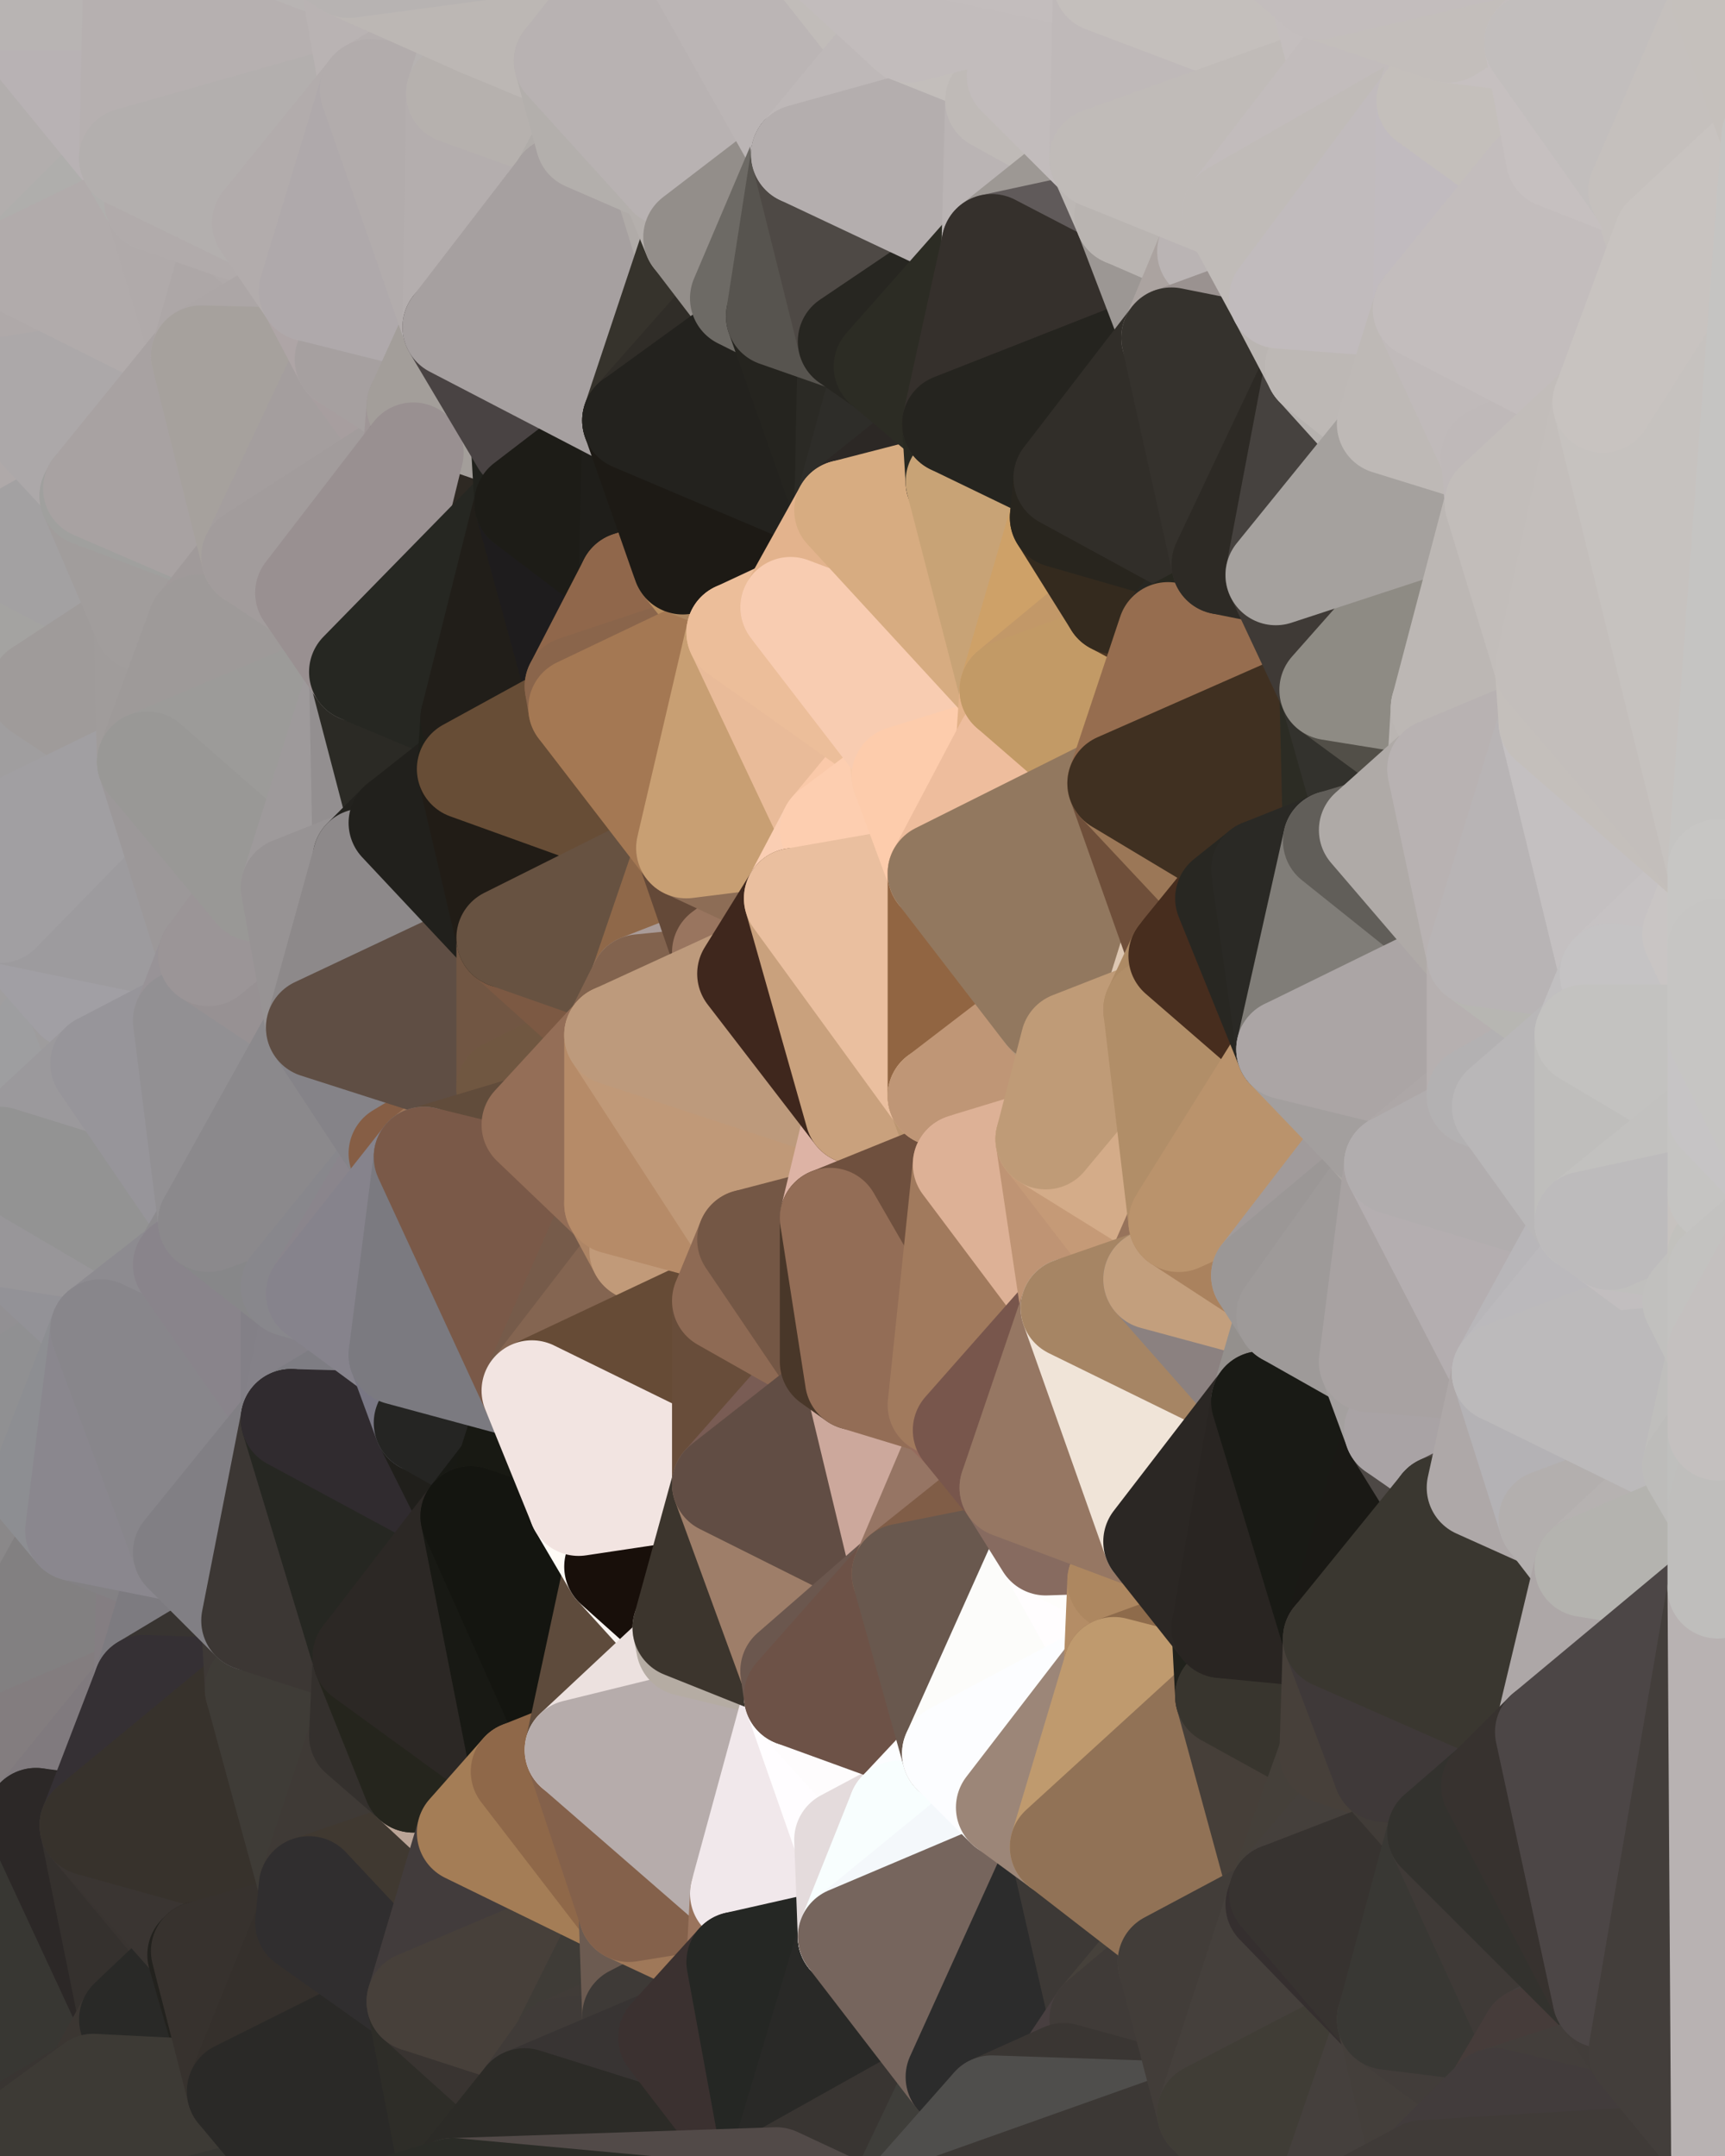 <?xml version="1.0" standalone="yes"?>
<svg width="480" height="600" xmlns="http://www.w3.org/2000/svg" version="1.1" ><polygon points="-34,148 -34,518 -18,222" fill="rgba(160, 158, 159, 1)" stroke="rgba(160, 158, 159, 1)" stroke-width="28" stroke-linejoin="round"/>
		<polygon points="-34,518 -18,444 -18,222" fill="rgba(144, 146, 145, 1)" stroke="rgba(144, 146, 145, 1)" stroke-width="28" stroke-linejoin="round"/>
		<polygon points="-19,204 -34,148 -18,222" fill="rgba(164, 163, 161, 1)" stroke="rgba(164, 163, 161, 1)" stroke-width="28" stroke-linejoin="round"/>
		<polygon points="-34,518 -19,500 -18,444" fill="rgba(131, 130, 128, 1)" stroke="rgba(131, 130, 128, 1)" stroke-width="28" stroke-linejoin="round"/>
		<polygon points="-4,118 -34,148 -3,130" fill="rgba(173, 164, 165, 1)" stroke="rgba(173, 164, 165, 1)" stroke-width="28" stroke-linejoin="round"/>
		<polygon points="0,410 -18,444 0,432" fill="rgba(143, 139, 140, 1)" stroke="rgba(143, 139, 140, 1)" stroke-width="28" stroke-linejoin="round"/>
		<polygon points="-3,574 -34,518 0,599" fill="rgba(58, 54, 51, 1)" stroke="rgba(58, 54, 51, 1)" stroke-width="28" stroke-linejoin="round"/>
		<polygon points="-34,148 -4,118 0,108" fill="rgba(173, 167, 167, 1)" stroke="rgba(173, 167, 167, 1)" stroke-width="28" stroke-linejoin="round"/>
		<polygon points="-4,118 -3,130 0,130" fill="rgba(173, 167, 167, 1)" stroke="rgba(173, 167, 167, 1)" stroke-width="28" stroke-linejoin="round"/>
		<polygon points="-3,130 -34,148 0,152" fill="rgba(165, 165, 163, 1)" stroke="rgba(165, 165, 163, 1)" stroke-width="28" stroke-linejoin="round"/>
		<polygon points="-34,148 0,174 0,152" fill="rgba(167, 166, 164, 1)" stroke="rgba(167, 166, 164, 1)" stroke-width="28" stroke-linejoin="round"/>
		<polygon points="-34,148 -19,204 0,174" fill="rgba(166, 162, 159, 1)" stroke="rgba(166, 162, 159, 1)" stroke-width="28" stroke-linejoin="round"/>
		<polygon points="-19,204 0,196 0,174" fill="rgba(164, 163, 161, 1)" stroke="rgba(164, 163, 161, 1)" stroke-width="28" stroke-linejoin="round"/>
		<polygon points="0,388 -18,444 0,410" fill="rgba(143, 141, 142, 1)" stroke="rgba(143, 141, 142, 1)" stroke-width="28" stroke-linejoin="round"/>
		<polygon points="-18,222 0,232 0,218" fill="rgba(162, 159, 154, 1)" stroke="rgba(162, 159, 154, 1)" stroke-width="28" stroke-linejoin="round"/>
		<polygon points="-19,204 -18,222 0,218" fill="rgba(160, 160, 158, 1)" stroke="rgba(160, 160, 158, 1)" stroke-width="28" stroke-linejoin="round"/>
		<polygon points="-18,222 0,254 0,232" fill="rgba(164, 163, 161, 1)" stroke="rgba(164, 163, 161, 1)" stroke-width="28" stroke-linejoin="round"/>
		<polygon points="-18,444 -4,488 0,464" fill="rgba(133, 130, 125, 1)" stroke="rgba(133, 130, 125, 1)" stroke-width="28" stroke-linejoin="round"/>
		<polygon points="-18,222 0,278 0,254" fill="rgba(160, 158, 161, 1)" stroke="rgba(160, 158, 161, 1)" stroke-width="28" stroke-linejoin="round"/>
		<polygon points="-18,222 0,300 0,278" fill="rgba(162, 162, 162, 1)" stroke="rgba(162, 162, 162, 1)" stroke-width="28" stroke-linejoin="round"/>
		<polygon points="0,344 -18,444 0,366" fill="rgba(146, 146, 146, 1)" stroke="rgba(146, 146, 146, 1)" stroke-width="28" stroke-linejoin="round"/>
		<polygon points="-18,444 0,388 0,366" fill="rgba(142, 142, 142, 1)" stroke="rgba(142, 142, 142, 1)" stroke-width="28" stroke-linejoin="round"/>
		<polygon points="-18,222 0,322 0,300" fill="rgba(160, 159, 157, 1)" stroke="rgba(160, 159, 157, 1)" stroke-width="28" stroke-linejoin="round"/>
		<polygon points="-18,222 0,344 0,322" fill="rgba(160, 158, 159, 1)" stroke="rgba(160, 158, 159, 1)" stroke-width="28" stroke-linejoin="round"/>
		<polygon points="-18,222 -18,444 0,344" fill="rgba(153, 152, 150, 1)" stroke="rgba(153, 152, 150, 1)" stroke-width="28" stroke-linejoin="round"/>
		<polygon points="-18,444 -19,500 -4,488" fill="rgba(129, 128, 126, 1)" stroke="rgba(129, 128, 126, 1)" stroke-width="28" stroke-linejoin="round"/>
		<polygon points="0,0 -34,148 6,74" fill="rgba(178, 174, 171, 1)" stroke="rgba(178, 174, 171, 1)" stroke-width="28" stroke-linejoin="round"/>
		<polygon points="-34,148 0,108 6,74" fill="rgba(175, 169, 171, 1)" stroke="rgba(175, 169, 171, 1)" stroke-width="28" stroke-linejoin="round"/>
		<polygon points="-3,574 0,599 6,592" fill="rgba(55, 51, 48, 1)" stroke="rgba(55, 51, 48, 1)" stroke-width="28" stroke-linejoin="round"/>
		<polygon points="-3,130 0,152 0,130" fill="rgba(167, 166, 164, 1)" stroke="rgba(167, 166, 164, 1)" stroke-width="28" stroke-linejoin="round"/>
		<polygon points="0,196 -19,204 0,218" fill="rgba(162, 160, 161, 1)" stroke="rgba(162, 160, 161, 1)" stroke-width="28" stroke-linejoin="round"/>
		<polygon points="-4,488 -19,500 10,506" fill="rgba(129, 124, 121, 1)" stroke="rgba(129, 124, 121, 1)" stroke-width="28" stroke-linejoin="round"/>
		<polygon points="0,196 0,218 10,210" fill="rgba(164, 164, 164, 1)" stroke="rgba(164, 164, 164, 1)" stroke-width="28" stroke-linejoin="round"/>
		<polygon points="0,174 0,196 11,192" fill="rgba(162, 161, 159, 1)" stroke="rgba(162, 161, 159, 1)" stroke-width="28" stroke-linejoin="round"/>
		<polygon points="0,196 10,210 11,192" fill="rgba(161, 159, 160, 1)" stroke="rgba(161, 159, 160, 1)" stroke-width="28" stroke-linejoin="round"/>
		<polygon points="0,410 0,432 11,414" fill="rgba(144, 139, 143, 1)" stroke="rgba(144, 139, 143, 1)" stroke-width="28" stroke-linejoin="round"/>
		<polygon points="-19,500 -34,518 10,506" fill="rgba(125, 124, 120, 1)" stroke="rgba(125, 124, 120, 1)" stroke-width="28" stroke-linejoin="round"/>
		<polygon points="-18,444 0,464 0,432" fill="rgba(138, 138, 138, 1)" stroke="rgba(138, 138, 138, 1)" stroke-width="28" stroke-linejoin="round"/>
		<polygon points="11,414 0,432 21,426" fill="rgba(143, 141, 146, 1)" stroke="rgba(143, 141, 146, 1)" stroke-width="28" stroke-linejoin="round"/>
		<polygon points="0,130 0,152 25,138" fill="rgba(169, 165, 164, 1)" stroke="rgba(169, 165, 164, 1)" stroke-width="28" stroke-linejoin="round"/>
		<polygon points="0,278 0,300 21,278" fill="rgba(159, 157, 158, 1)" stroke="rgba(159, 157, 158, 1)" stroke-width="28" stroke-linejoin="round"/>
		<polygon points="0,388 0,410 11,414" fill="rgba(145, 143, 146, 1)" stroke="rgba(145, 143, 146, 1)" stroke-width="28" stroke-linejoin="round"/>
		<polygon points="0,130 25,138 26,136" fill="rgba(167, 166, 164, 1)" stroke="rgba(167, 166, 164, 1)" stroke-width="28" stroke-linejoin="round"/>
		<polygon points="-3,574 6,592 26,580" fill="rgba(61, 57, 54, 1)" stroke="rgba(61, 57, 54, 1)" stroke-width="28" stroke-linejoin="round"/>
		<polygon points="0,254 0,278 21,278" fill="rgba(160, 158, 159, 1)" stroke="rgba(160, 158, 159, 1)" stroke-width="28" stroke-linejoin="round"/>
		<polygon points="0,300 0,322 28,296" fill="rgba(157, 155, 158, 1)" stroke="rgba(157, 155, 158, 1)" stroke-width="28" stroke-linejoin="round"/>
		<polygon points="21,278 0,300 28,296" fill="rgba(158, 158, 160, 1)" stroke="rgba(158, 158, 160, 1)" stroke-width="28" stroke-linejoin="round"/>
		<polygon points="0,344 0,366 28,370" fill="rgba(152, 146, 150, 1)" stroke="rgba(152, 146, 150, 1)" stroke-width="28" stroke-linejoin="round"/>
		<polygon points="0,366 0,388 28,370" fill="rgba(146, 144, 147, 1)" stroke="rgba(146, 144, 147, 1)" stroke-width="28" stroke-linejoin="round"/>
		<polygon points="0,108 0,130 26,136" fill="rgba(170, 166, 165, 1)" stroke="rgba(170, 166, 165, 1)" stroke-width="28" stroke-linejoin="round"/>
		<polygon points="-34,518 -3,574 10,506" fill="rgba(121, 116, 113, 1)" stroke="rgba(121, 116, 113, 1)" stroke-width="28" stroke-linejoin="round"/>
		<polygon points="0,218 0,232 10,210" fill="rgba(163, 162, 158, 1)" stroke="rgba(163, 162, 158, 1)" stroke-width="28" stroke-linejoin="round"/>
		<polygon points="-4,118 0,130 0,108" fill="rgba(175, 169, 169, 1)" stroke="rgba(175, 169, 169, 1)" stroke-width="28" stroke-linejoin="round"/>
		<polygon points="-3,574 26,580 36,562" fill="rgba(61, 55, 55, 1)" stroke="rgba(61, 55, 55, 1)" stroke-width="28" stroke-linejoin="round"/>
		<polygon points="0,0 6,74 36,44" fill="rgba(178, 174, 173, 1)" stroke="rgba(178, 174, 173, 1)" stroke-width="28" stroke-linejoin="round"/>
		<polygon points="0,432 0,464 21,426" fill="rgba(138, 136, 137, 1)" stroke="rgba(138, 136, 137, 1)" stroke-width="28" stroke-linejoin="round"/>
		<polygon points="0,174 11,192 40,173" fill="rgba(161, 159, 160, 1)" stroke="rgba(161, 159, 160, 1)" stroke-width="28" stroke-linejoin="round"/>
		<polygon points="0,152 0,174 40,173" fill="rgba(164, 163, 161, 1)" stroke="rgba(164, 163, 161, 1)" stroke-width="28" stroke-linejoin="round"/>
		<polygon points="0,464 -4,488 40,469" fill="rgba(132, 126, 126, 1)" stroke="rgba(132, 126, 126, 1)" stroke-width="28" stroke-linejoin="round"/>
		<polygon points="36,44 6,74 43,56" fill="rgba(175, 174, 172, 1)" stroke="rgba(175, 174, 172, 1)" stroke-width="28" stroke-linejoin="round"/>
		<polygon points="21,426 40,469 41,434" fill="rgba(134, 128, 132, 1)" stroke="rgba(134, 128, 132, 1)" stroke-width="28" stroke-linejoin="round"/>
		<polygon points="11,192 10,210 41,212" fill="rgba(160, 159, 157, 1)" stroke="rgba(160, 159, 157, 1)" stroke-width="28" stroke-linejoin="round"/>
		<polygon points="10,210 0,232 41,212" fill="rgba(160, 158, 159, 1)" stroke="rgba(160, 158, 159, 1)" stroke-width="28" stroke-linejoin="round"/>
		<polygon points="25,138 0,152 40,173" fill="rgba(163, 161, 162, 1)" stroke="rgba(163, 161, 162, 1)" stroke-width="28" stroke-linejoin="round"/>
		<polygon points="21,426 0,464 40,469" fill="rgba(130, 128, 129, 1)" stroke="rgba(130, 128, 129, 1)" stroke-width="28" stroke-linejoin="round"/>
		<polygon points="-4,488 10,506 40,469" fill="rgba(131, 125, 127, 1)" stroke="rgba(131, 125, 127, 1)" stroke-width="28" stroke-linejoin="round"/>
		<polygon points="10,506 25,508 40,469" fill="rgba(128, 122, 126, 1)" stroke="rgba(128, 122, 126, 1)" stroke-width="28" stroke-linejoin="round"/>
		<polygon points="0,0 36,44 37,0" fill="rgba(184, 178, 180, 1)" stroke="rgba(184, 178, 180, 1)" stroke-width="28" stroke-linejoin="round"/>
		<polygon points="10,506 -3,574 36,562" fill="rgba(56, 55, 51, 1)" stroke="rgba(56, 55, 51, 1)" stroke-width="28" stroke-linejoin="round"/>
		<polygon points="25,508 10,506 36,562" fill="rgba(44, 40, 39, 1)" stroke="rgba(44, 40, 39, 1)" stroke-width="28" stroke-linejoin="round"/>
		<polygon points="0,388 11,414 28,370" fill="rgba(144, 144, 146, 1)" stroke="rgba(144, 144, 146, 1)" stroke-width="28" stroke-linejoin="round"/>
		<polygon points="0,344 28,370 51,352" fill="rgba(147, 146, 151, 1)" stroke="rgba(147, 146, 151, 1)" stroke-width="28" stroke-linejoin="round"/>
		<polygon points="21,278 28,296 51,284" fill="rgba(158, 156, 157, 1)" stroke="rgba(158, 156, 157, 1)" stroke-width="28" stroke-linejoin="round"/>
		<polygon points="40,173 11,192 41,212" fill="rgba(159, 155, 154, 1)" stroke="rgba(159, 155, 154, 1)" stroke-width="28" stroke-linejoin="round"/>
		<polygon points="6,74 0,108 56,99" fill="rgba(175, 169, 169, 1)" stroke="rgba(175, 169, 169, 1)" stroke-width="28" stroke-linejoin="round"/>
		<polygon points="0,108 26,136 56,99" fill="rgba(172, 168, 169, 1)" stroke="rgba(172, 168, 169, 1)" stroke-width="28" stroke-linejoin="round"/>
		<polygon points="25,508 36,562 55,544" fill="rgba(53, 49, 46, 1)" stroke="rgba(53, 49, 46, 1)" stroke-width="28" stroke-linejoin="round"/>
		<polygon points="0,322 0,344 51,352" fill="rgba(152, 150, 153, 1)" stroke="rgba(152, 150, 153, 1)" stroke-width="28" stroke-linejoin="round"/>
		<polygon points="21,278 51,284 58,266" fill="rgba(155, 153, 158, 1)" stroke="rgba(155, 153, 158, 1)" stroke-width="28" stroke-linejoin="round"/>
		<polygon points="0,254 21,278 58,266" fill="rgba(161, 159, 164, 1)" stroke="rgba(161, 159, 164, 1)" stroke-width="28" stroke-linejoin="round"/>
		<polygon points="41,212 0,254 58,266" fill="rgba(157, 155, 158, 1)" stroke="rgba(157, 155, 158, 1)" stroke-width="28" stroke-linejoin="round"/>
		<polygon points="28,296 0,322 58,340" fill="rgba(155, 153, 156, 1)" stroke="rgba(155, 153, 156, 1)" stroke-width="28" stroke-linejoin="round"/>
		<polygon points="0,322 51,352 58,340" fill="rgba(147, 147, 147, 1)" stroke="rgba(147, 147, 147, 1)" stroke-width="28" stroke-linejoin="round"/>
		<polygon points="43,56 6,74 56,99" fill="rgba(177, 171, 171, 1)" stroke="rgba(177, 171, 171, 1)" stroke-width="28" stroke-linejoin="round"/>
		<polygon points="25,508 55,544 56,543" fill="rgba(57, 52, 49, 1)" stroke="rgba(57, 52, 49, 1)" stroke-width="28" stroke-linejoin="round"/>
		<polygon points="0,232 0,254 41,212" fill="rgba(161, 159, 162, 1)" stroke="rgba(161, 159, 162, 1)" stroke-width="28" stroke-linejoin="round"/>
		<polygon points="36,562 26,580 66,582" fill="rgba(59, 54, 50, 1)" stroke="rgba(59, 54, 50, 1)" stroke-width="28" stroke-linejoin="round"/>
		<polygon points="40,173 41,212 55,174" fill="rgba(160, 156, 155, 1)" stroke="rgba(160, 156, 155, 1)" stroke-width="28" stroke-linejoin="round"/>
		<polygon points="41,434 40,469 51,432" fill="rgba(132, 126, 130, 1)" stroke="rgba(132, 126, 130, 1)" stroke-width="28" stroke-linejoin="round"/>
		<polygon points="21,426 41,434 51,432" fill="rgba(131, 129, 132, 1)" stroke="rgba(131, 129, 132, 1)" stroke-width="28" stroke-linejoin="round"/>
		<polygon points="40,173 55,174 70,155" fill="rgba(159, 155, 154, 1)" stroke="rgba(159, 155, 154, 1)" stroke-width="28" stroke-linejoin="round"/>
		<polygon points="25,138 40,173 70,155" fill="rgba(161, 157, 156, 1)" stroke="rgba(161, 157, 156, 1)" stroke-width="28" stroke-linejoin="round"/>
		<polygon points="51,432 40,469 70,451" fill="rgba(125, 123, 128, 1)" stroke="rgba(125, 123, 128, 1)" stroke-width="28" stroke-linejoin="round"/>
		<polygon points="43,56 56,99 66,64" fill="rgba(176, 170, 170, 1)" stroke="rgba(176, 170, 170, 1)" stroke-width="28" stroke-linejoin="round"/>
		<polygon points="41,212 58,266 71,248" fill="rgba(156, 152, 153, 1)" stroke="rgba(156, 152, 153, 1)" stroke-width="28" stroke-linejoin="round"/>
		<polygon points="26,136 25,138 70,155" fill="rgba(160, 160, 158, 1)" stroke="rgba(160, 160, 158, 1)" stroke-width="28" stroke-linejoin="round"/>
		<polygon points="0,0 37,0 67,-29" fill="rgba(184, 180, 179, 1)" stroke="rgba(184, 180, 179, 1)" stroke-width="28" stroke-linejoin="round"/>
		<polygon points="11,414 21,426 28,370" fill="rgba(141, 142, 146, 1)" stroke="rgba(141, 142, 146, 1)" stroke-width="28" stroke-linejoin="round"/>
		<polygon points="70,451 40,469 71,470" fill="rgba(56, 52, 49, 1)" stroke="rgba(56, 52, 49, 1)" stroke-width="28" stroke-linejoin="round"/>
		<polygon points="55,544 36,562 66,582" fill="rgba(41, 41, 39, 1)" stroke="rgba(41, 41, 39, 1)" stroke-width="28" stroke-linejoin="round"/>
		<polygon points="51,284 28,296 58,340" fill="rgba(151, 149, 154, 1)" stroke="rgba(151, 149, 154, 1)" stroke-width="28" stroke-linejoin="round"/>
		<polygon points="28,370 21,426 51,432" fill="rgba(138, 135, 142, 1)" stroke="rgba(138, 135, 142, 1)" stroke-width="28" stroke-linejoin="round"/>
		<polygon points="58,340 51,352 81,358" fill="rgba(141, 139, 142, 1)" stroke="rgba(141, 139, 142, 1)" stroke-width="28" stroke-linejoin="round"/>
		<polygon points="51,352 28,370 81,395" fill="rgba(141, 139, 144, 1)" stroke="rgba(141, 139, 144, 1)" stroke-width="28" stroke-linejoin="round"/>
		<polygon points="28,370 51,432 81,395" fill="rgba(136, 134, 139, 1)" stroke="rgba(136, 134, 139, 1)" stroke-width="28" stroke-linejoin="round"/>
		<polygon points="56,99 26,136 70,155" fill="rgba(168, 162, 162, 1)" stroke="rgba(168, 162, 162, 1)" stroke-width="28" stroke-linejoin="round"/>
		<polygon points="56,543 85,535 86,525" fill="rgba(52, 48, 45, 1)" stroke="rgba(52, 48, 45, 1)" stroke-width="28" stroke-linejoin="round"/>
		<polygon points="66,64 56,99 86,81" fill="rgba(173, 167, 167, 1)" stroke="rgba(173, 167, 167, 1)" stroke-width="28" stroke-linejoin="round"/>
		<polygon points="73,62 66,64 86,81" fill="rgba(175, 169, 169, 1)" stroke="rgba(175, 169, 169, 1)" stroke-width="28" stroke-linejoin="round"/>
		<polygon points="70,155 55,174 85,165" fill="rgba(160, 154, 154, 1)" stroke="rgba(160, 154, 154, 1)" stroke-width="28" stroke-linejoin="round"/>
		<polygon points="40,469 25,508 71,470" fill="rgba(53, 48, 52, 1)" stroke="rgba(53, 48, 52, 1)" stroke-width="28" stroke-linejoin="round"/>
		<polygon points="58,266 51,284 88,286" fill="rgba(152, 147, 151, 1)" stroke="rgba(152, 147, 151, 1)" stroke-width="28" stroke-linejoin="round"/>
		<polygon points="25,508 56,543 86,525" fill="rgba(58, 53, 50, 1)" stroke="rgba(58, 53, 50, 1)" stroke-width="28" stroke-linejoin="round"/>
		<polygon points="71,470 25,508 86,525" fill="rgba(55, 50, 44, 1)" stroke="rgba(55, 50, 44, 1)" stroke-width="28" stroke-linejoin="round"/>
		<polygon points="51,352 81,395 81,358" fill="rgba(137, 132, 139, 1)" stroke="rgba(137, 132, 139, 1)" stroke-width="28" stroke-linejoin="round"/>
		<polygon points="36,44 43,56 73,62" fill="rgba(176, 175, 173, 1)" stroke="rgba(176, 175, 173, 1)" stroke-width="28" stroke-linejoin="round"/>
		<polygon points="43,56 66,64 73,62" fill="rgba(177, 171, 171, 1)" stroke="rgba(177, 171, 171, 1)" stroke-width="28" stroke-linejoin="round"/>
		<polygon points="56,543 55,544 66,582" fill="rgba(35, 34, 30, 1)" stroke="rgba(35, 34, 30, 1)" stroke-width="28" stroke-linejoin="round"/>
		<polygon points="6,592 0,599 26,580" fill="rgba(57, 53, 50, 1)" stroke="rgba(57, 53, 50, 1)" stroke-width="28" stroke-linejoin="round"/>
		<polygon points="86,81 56,99 96,100" fill="rgba(172, 166, 166, 1)" stroke="rgba(172, 166, 166, 1)" stroke-width="28" stroke-linejoin="round"/>
		<polygon points="67,-29 37,0 97,-9" fill="rgba(184, 180, 179, 1)" stroke="rgba(184, 180, 179, 1)" stroke-width="28" stroke-linejoin="round"/>
		<polygon points="66,582 0,599 96,618" fill="rgba(55, 54, 50, 1)" stroke="rgba(55, 54, 50, 1)" stroke-width="28" stroke-linejoin="round"/>
		<polygon points="51,284 58,340 88,286" fill="rgba(146, 144, 147, 1)" stroke="rgba(146, 144, 147, 1)" stroke-width="28" stroke-linejoin="round"/>
		<polygon points="81,247 58,266 88,286" fill="rgba(151, 145, 147, 1)" stroke="rgba(151, 145, 147, 1)" stroke-width="28" stroke-linejoin="round"/>
		<polygon points="81,358 81,395 88,360" fill="rgba(131, 128, 135, 1)" stroke="rgba(131, 128, 135, 1)" stroke-width="28" stroke-linejoin="round"/>
		<polygon points="71,248 58,266 81,247" fill="rgba(155, 149, 151, 1)" stroke="rgba(155, 149, 151, 1)" stroke-width="28" stroke-linejoin="round"/>
		<polygon points="26,580 0,599 66,582" fill="rgba(61, 58, 53, 1)" stroke="rgba(61, 58, 53, 1)" stroke-width="28" stroke-linejoin="round"/>
		<polygon points="85,165 55,174 100,187" fill="rgba(160, 154, 154, 1)" stroke="rgba(160, 154, 154, 1)" stroke-width="28" stroke-linejoin="round"/>
		<polygon points="70,451 71,470 101,461" fill="rgba(62, 57, 54, 1)" stroke="rgba(62, 57, 54, 1)" stroke-width="28" stroke-linejoin="round"/>
		<polygon points="56,543 66,582 85,535" fill="rgba(55, 50, 46, 1)" stroke="rgba(55, 50, 46, 1)" stroke-width="28" stroke-linejoin="round"/>
		<polygon points="97,-9 37,0 103,25" fill="rgba(184, 180, 179, 1)" stroke="rgba(184, 180, 179, 1)" stroke-width="28" stroke-linejoin="round"/>
		<polygon points="37,0 36,44 103,25" fill="rgba(182, 176, 176, 1)" stroke="rgba(182, 176, 176, 1)" stroke-width="28" stroke-linejoin="round"/>
		<polygon points="36,44 73,62 103,25" fill="rgba(179, 175, 174, 1)" stroke="rgba(179, 175, 174, 1)" stroke-width="28" stroke-linejoin="round"/>
		<polygon points="71,470 100,483 101,461" fill="rgba(61, 56, 53, 1)" stroke="rgba(61, 56, 53, 1)" stroke-width="28" stroke-linejoin="round"/>
		<polygon points="55,174 41,212 100,187" fill="rgba(158, 154, 153, 1)" stroke="rgba(158, 154, 153, 1)" stroke-width="28" stroke-linejoin="round"/>
		<polygon points="41,212 81,247 100,187" fill="rgba(156, 155, 153, 1)" stroke="rgba(156, 155, 153, 1)" stroke-width="28" stroke-linejoin="round"/>
		<polygon points="71,470 86,525 100,483" fill="rgba(63, 60, 55, 1)" stroke="rgba(63, 60, 55, 1)" stroke-width="28" stroke-linejoin="round"/>
		<polygon points="56,99 70,155 96,100" fill="rgba(166, 161, 157, 1)" stroke="rgba(166, 161, 157, 1)" stroke-width="28" stroke-linejoin="round"/>
		<polygon points="51,432 70,451 81,395" fill="rgba(129, 127, 132, 1)" stroke="rgba(129, 127, 132, 1)" stroke-width="28" stroke-linejoin="round"/>
		<polygon points="41,212 71,248 81,247" fill="rgba(153, 152, 150, 1)" stroke="rgba(153, 152, 150, 1)" stroke-width="28" stroke-linejoin="round"/>
		<polygon points="58,340 81,358 111,321" fill="rgba(135, 135, 137, 1)" stroke="rgba(135, 135, 137, 1)" stroke-width="28" stroke-linejoin="round"/>
		<polygon points="88,286 58,340 111,321" fill="rgba(139, 137, 140, 1)" stroke="rgba(139, 137, 140, 1)" stroke-width="28" stroke-linejoin="round"/>
		<polygon points="88,360 81,395 111,377" fill="rgba(132, 129, 136, 1)" stroke="rgba(132, 129, 136, 1)" stroke-width="28" stroke-linejoin="round"/>
		<polygon points="100,187 81,247 101,239" fill="rgba(158, 154, 155, 1)" stroke="rgba(158, 154, 155, 1)" stroke-width="28" stroke-linejoin="round"/>
		<polygon points="96,100 70,155 115,126" fill="rgba(164, 158, 158, 1)" stroke="rgba(164, 158, 158, 1)" stroke-width="28" stroke-linejoin="round"/>
		<polygon points="100,187 101,239 111,229" fill="rgba(147, 143, 144, 1)" stroke="rgba(147, 143, 144, 1)" stroke-width="28" stroke-linejoin="round"/>
		<polygon points="81,358 88,360 111,321" fill="rgba(136, 135, 140, 1)" stroke="rgba(136, 135, 140, 1)" stroke-width="28" stroke-linejoin="round"/>
		<polygon points="85,535 66,582 116,557" fill="rgba(53, 48, 44, 1)" stroke="rgba(53, 48, 44, 1)" stroke-width="28" stroke-linejoin="round"/>
		<polygon points="96,100 115,126 116,113" fill="rgba(167, 158, 159, 1)" stroke="rgba(167, 158, 159, 1)" stroke-width="28" stroke-linejoin="round"/>
		<polygon points="100,483 86,525 115,496" fill="rgba(63, 58, 54, 1)" stroke="rgba(63, 58, 54, 1)" stroke-width="28" stroke-linejoin="round"/>
		<polygon points="111,377 81,395 118,396" fill="rgba(126, 125, 131, 1)" stroke="rgba(126, 125, 131, 1)" stroke-width="28" stroke-linejoin="round"/>
		<polygon points="70,155 85,165 115,126" fill="rgba(162, 156, 156, 1)" stroke="rgba(162, 156, 156, 1)" stroke-width="28" stroke-linejoin="round"/>
		<polygon points="81,247 88,286 101,239" fill="rgba(151, 147, 148, 1)" stroke="rgba(151, 147, 148, 1)" stroke-width="28" stroke-linejoin="round"/>
		<polygon points="86,81 96,100 126,91" fill="rgba(174, 165, 166, 1)" stroke="rgba(174, 165, 166, 1)" stroke-width="28" stroke-linejoin="round"/>
		<polygon points="96,100 116,113 126,91" fill="rgba(166, 160, 160, 1)" stroke="rgba(166, 160, 160, 1)" stroke-width="28" stroke-linejoin="round"/>
		<polygon points="81,395 70,451 101,461" fill="rgba(60, 55, 52, 1)" stroke="rgba(60, 55, 52, 1)" stroke-width="28" stroke-linejoin="round"/>
		<polygon points="81,395 101,461 131,422" fill="rgba(38, 39, 34, 1)" stroke="rgba(38, 39, 34, 1)" stroke-width="28" stroke-linejoin="round"/>
		<polygon points="118,396 81,395 131,422" fill="rgba(48, 43, 47, 1)" stroke="rgba(48, 43, 47, 1)" stroke-width="28" stroke-linejoin="round"/>
		<polygon points="100,187 130,214 131,200" fill="rgba(30, 29, 25, 1)" stroke="rgba(30, 29, 25, 1)" stroke-width="28" stroke-linejoin="round"/>
		<polygon points="100,187 111,229 130,214" fill="rgba(43, 42, 37, 1)" stroke="rgba(43, 42, 37, 1)" stroke-width="28" stroke-linejoin="round"/>
		<polygon points="115,496 86,525 130,510" fill="rgba(63, 58, 54, 1)" stroke="rgba(63, 58, 54, 1)" stroke-width="28" stroke-linejoin="round"/>
		<polygon points="66,582 96,618 116,557" fill="rgba(42, 41, 39, 1)" stroke="rgba(42, 41, 39, 1)" stroke-width="28" stroke-linejoin="round"/>
		<polygon points="97,-9 103,25 133,7" fill="rgba(185, 179, 179, 1)" stroke="rgba(185, 179, 179, 1)" stroke-width="28" stroke-linejoin="round"/>
		<polygon points="103,25 127,26 133,7" fill="rgba(181, 175, 175, 1)" stroke="rgba(181, 175, 175, 1)" stroke-width="28" stroke-linejoin="round"/>
		<polygon points="86,525 116,557 130,510" fill="rgba(64, 57, 49, 1)" stroke="rgba(64, 57, 49, 1)" stroke-width="28" stroke-linejoin="round"/>
		<polygon points="116,557 96,618 126,609" fill="rgba(42, 41, 39, 1)" stroke="rgba(42, 41, 39, 1)" stroke-width="28" stroke-linejoin="round"/>
		<polygon points="111,321 88,360 118,322" fill="rgba(138, 133, 140, 1)" stroke="rgba(138, 133, 140, 1)" stroke-width="28" stroke-linejoin="round"/>
		<polygon points="86,525 85,535 116,557" fill="rgba(48, 46, 47, 1)" stroke="rgba(48, 46, 47, 1)" stroke-width="28" stroke-linejoin="round"/>
		<polygon points="73,62 86,81 103,25" fill="rgba(178, 172, 172, 1)" stroke="rgba(178, 172, 172, 1)" stroke-width="28" stroke-linejoin="round"/>
		<polygon points="88,286 111,321 141,303" fill="rgba(133, 131, 136, 1)" stroke="rgba(133, 131, 136, 1)" stroke-width="28" stroke-linejoin="round"/>
		<polygon points="111,321 118,322 141,303" fill="rgba(134, 94, 69, 1)" stroke="rgba(134, 94, 69, 1)" stroke-width="28" stroke-linejoin="round"/>
		<polygon points="118,396 131,422 141,409" fill="rgba(32, 31, 27, 1)" stroke="rgba(32, 31, 27, 1)" stroke-width="28" stroke-linejoin="round"/>
		<polygon points="111,229 101,239 141,261" fill="rgba(35, 34, 30, 1)" stroke="rgba(35, 34, 30, 1)" stroke-width="28" stroke-linejoin="round"/>
		<polygon points="101,239 88,286 141,261" fill="rgba(141, 137, 138, 1)" stroke="rgba(141, 137, 138, 1)" stroke-width="28" stroke-linejoin="round"/>
		<polygon points="88,360 111,377 118,322" fill="rgba(134, 131, 140, 1)" stroke="rgba(134, 131, 140, 1)" stroke-width="28" stroke-linejoin="round"/>
		<polygon points="116,113 115,126 145,123" fill="rgba(159, 150, 151, 1)" stroke="rgba(159, 150, 151, 1)" stroke-width="28" stroke-linejoin="round"/>
		<polygon points="115,496 130,510 145,493" fill="rgba(187, 165, 151, 1)" stroke="rgba(187, 165, 151, 1)" stroke-width="28" stroke-linejoin="round"/>
		<polygon points="101,461 100,483 115,496" fill="rgba(52, 48, 45, 1)" stroke="rgba(52, 48, 45, 1)" stroke-width="28" stroke-linejoin="round"/>
		<polygon points="145,123 115,126 146,140" fill="rgba(53, 49, 46, 1)" stroke="rgba(53, 49, 46, 1)" stroke-width="28" stroke-linejoin="round"/>
		<polygon points="116,557 126,609 146,584" fill="rgba(46, 45, 40, 1)" stroke="rgba(46, 45, 40, 1)" stroke-width="28" stroke-linejoin="round"/>
		<polygon points="103,25 86,81 126,91" fill="rgba(175, 169, 171, 1)" stroke="rgba(175, 169, 171, 1)" stroke-width="28" stroke-linejoin="round"/>
		<polygon points="141,303 118,322 148,313" fill="rgba(158, 117, 87, 1)" stroke="rgba(158, 117, 87, 1)" stroke-width="28" stroke-linejoin="round"/>
		<polygon points="111,377 118,396 148,387" fill="rgba(121, 119, 132, 1)" stroke="rgba(121, 119, 132, 1)" stroke-width="28" stroke-linejoin="round"/>
		<polygon points="118,396 141,409 148,387" fill="rgba(37, 37, 35, 1)" stroke="rgba(37, 37, 35, 1)" stroke-width="28" stroke-linejoin="round"/>
		<polygon points="115,126 100,187 146,140" fill="rgba(46, 41, 35, 1)" stroke="rgba(46, 41, 35, 1)" stroke-width="28" stroke-linejoin="round"/>
		<polygon points="126,91 116,113 145,123" fill="rgba(163, 158, 154, 1)" stroke="rgba(163, 158, 154, 1)" stroke-width="28" stroke-linejoin="round"/>
		<polygon points="101,461 115,496 145,493" fill="rgba(37, 37, 29, 1)" stroke="rgba(37, 37, 29, 1)" stroke-width="28" stroke-linejoin="round"/>
		<polygon points="141,261 88,286 141,303" fill="rgba(95, 78, 68, 1)" stroke="rgba(95, 78, 68, 1)" stroke-width="28" stroke-linejoin="round"/>
		<polygon points="103,25 126,91 127,26" fill="rgba(178, 172, 172, 1)" stroke="rgba(178, 172, 172, 1)" stroke-width="28" stroke-linejoin="round"/>
		<polygon points="85,165 100,187 115,126" fill="rgba(153, 144, 145, 1)" stroke="rgba(153, 144, 145, 1)" stroke-width="28" stroke-linejoin="round"/>
		<polygon points="116,557 146,584 156,570" fill="rgba(57, 52, 49, 1)" stroke="rgba(57, 52, 49, 1)" stroke-width="28" stroke-linejoin="round"/>
		<polygon points="127,26 126,91 156,52" fill="rgba(180, 174, 174, 1)" stroke="rgba(180, 174, 174, 1)" stroke-width="28" stroke-linejoin="round"/>
		<polygon points="133,7 127,26 157,17" fill="rgba(182, 178, 177, 1)" stroke="rgba(182, 178, 177, 1)" stroke-width="28" stroke-linejoin="round"/>
		<polygon points="100,187 131,200 146,140" fill="rgba(38, 39, 34, 1)" stroke="rgba(38, 39, 34, 1)" stroke-width="28" stroke-linejoin="round"/>
		<polygon points="130,214 111,229 141,261" fill="rgba(33, 32, 28, 1)" stroke="rgba(33, 32, 28, 1)" stroke-width="28" stroke-linejoin="round"/>
		<polygon points="141,409 131,422 161,419" fill="rgba(24, 25, 20, 1)" stroke="rgba(24, 25, 20, 1)" stroke-width="28" stroke-linejoin="round"/>
		<polygon points="160,191 131,200 161,197" fill="rgba(34, 30, 29, 1)" stroke="rgba(34, 30, 29, 1)" stroke-width="28" stroke-linejoin="round"/>
		<polygon points="127,26 156,52 163,39" fill="rgba(180, 174, 174, 1)" stroke="rgba(180, 174, 174, 1)" stroke-width="28" stroke-linejoin="round"/>
		<polygon points="157,17 127,26 163,39" fill="rgba(182, 177, 174, 1)" stroke="rgba(182, 177, 174, 1)" stroke-width="28" stroke-linejoin="round"/>
		<polygon points="131,200 130,214 161,197" fill="rgba(30, 31, 25, 1)" stroke="rgba(30, 31, 25, 1)" stroke-width="28" stroke-linejoin="round"/>
		<polygon points="146,140 131,200 160,191" fill="rgba(33, 30, 25, 1)" stroke="rgba(33, 30, 25, 1)" stroke-width="28" stroke-linejoin="round"/>
		<polygon points="141,261 141,303 171,288" fill="rgba(113, 86, 67, 1)" stroke="rgba(113, 86, 67, 1)" stroke-width="28" stroke-linejoin="round"/>
		<polygon points="141,303 148,313 171,288" fill="rgba(112, 87, 65, 1)" stroke="rgba(112, 87, 65, 1)" stroke-width="28" stroke-linejoin="round"/>
		<polygon points="161,419 131,422 171,436" fill="rgba(37, 34, 29, 1)" stroke="rgba(37, 34, 29, 1)" stroke-width="28" stroke-linejoin="round"/>
		<polygon points="148,313 118,322 171,335" fill="rgba(97, 76, 59, 1)" stroke="rgba(97, 76, 59, 1)" stroke-width="28" stroke-linejoin="round"/>
		<polygon points="148,387 141,409 161,419" fill="rgba(24, 25, 19, 1)" stroke="rgba(24, 25, 19, 1)" stroke-width="28" stroke-linejoin="round"/>
		<polygon points="118,322 111,377 148,387" fill="rgba(123, 122, 128, 1)" stroke="rgba(123, 122, 128, 1)" stroke-width="28" stroke-linejoin="round"/>
		<polygon points="131,422 101,461 145,493" fill="rgba(44, 40, 37, 1)" stroke="rgba(44, 40, 37, 1)" stroke-width="28" stroke-linejoin="round"/>
		<polygon points="146,140 160,191 175,162" fill="rgba(30, 28, 29, 1)" stroke="rgba(30, 28, 29, 1)" stroke-width="28" stroke-linejoin="round"/>
		<polygon points="130,510 116,557 175,532" fill="rgba(66, 60, 60, 1)" stroke="rgba(66, 60, 60, 1)" stroke-width="28" stroke-linejoin="round"/>
		<polygon points="118,322 148,387 171,335" fill="rgba(122, 89, 72, 1)" stroke="rgba(122, 89, 72, 1)" stroke-width="28" stroke-linejoin="round"/>
		<polygon points="131,422 145,493 160,487" fill="rgba(24, 25, 20, 1)" stroke="rgba(24, 25, 20, 1)" stroke-width="28" stroke-linejoin="round"/>
		<polygon points="116,557 156,570 175,532" fill="rgba(71, 64, 58, 1)" stroke="rgba(71, 64, 58, 1)" stroke-width="28" stroke-linejoin="round"/>
		<polygon points="131,422 160,487 171,436" fill="rgba(20, 21, 16, 1)" stroke="rgba(20, 21, 16, 1)" stroke-width="28" stroke-linejoin="round"/>
		<polygon points="141,261 171,288 178,274" fill="rgba(124, 89, 67, 1)" stroke="rgba(124, 89, 67, 1)" stroke-width="28" stroke-linejoin="round"/>
		<polygon points="171,335 148,387 178,348" fill="rgba(118, 91, 74, 1)" stroke="rgba(118, 91, 74, 1)" stroke-width="28" stroke-linejoin="round"/>
		<polygon points="145,123 146,140 176,117" fill="rgba(33, 34, 29, 1)" stroke="rgba(33, 34, 29, 1)" stroke-width="28" stroke-linejoin="round"/>
		<polygon points="126,91 145,123 176,117" fill="rgba(73, 67, 67, 1)" stroke="rgba(73, 67, 67, 1)" stroke-width="28" stroke-linejoin="round"/>
		<polygon points="175,532 156,570 176,561" fill="rgba(63, 60, 55, 1)" stroke="rgba(63, 60, 55, 1)" stroke-width="28" stroke-linejoin="round"/>
		<polygon points="145,493 130,510 175,532" fill="rgba(164, 125, 86, 1)" stroke="rgba(164, 125, 86, 1)" stroke-width="28" stroke-linejoin="round"/>
		<polygon points="160,487 145,493 175,532" fill="rgba(143, 104, 73, 1)" stroke="rgba(143, 104, 73, 1)" stroke-width="28" stroke-linejoin="round"/>
		<polygon points="163,39 156,52 186,49" fill="rgba(176, 172, 169, 1)" stroke="rgba(176, 172, 169, 1)" stroke-width="28" stroke-linejoin="round"/>
		<polygon points="133,7 157,17 187,-21" fill="rgba(188, 183, 180, 1)" stroke="rgba(188, 183, 180, 1)" stroke-width="28" stroke-linejoin="round"/>
		<polygon points="176,561 156,570 186,567" fill="rgba(65, 60, 56, 1)" stroke="rgba(65, 60, 56, 1)" stroke-width="28" stroke-linejoin="round"/>
		<polygon points="130,214 141,261 191,236" fill="rgba(33, 28, 22, 1)" stroke="rgba(33, 28, 22, 1)" stroke-width="28" stroke-linejoin="round"/>
		<polygon points="161,197 130,214 191,236" fill="rgba(103, 77, 54, 1)" stroke="rgba(103, 77, 54, 1)" stroke-width="28" stroke-linejoin="round"/>
		<polygon points="171,436 160,487 191,458" fill="rgba(94, 75, 60, 1)" stroke="rgba(94, 75, 60, 1)" stroke-width="28" stroke-linejoin="round"/>
		<polygon points="190,453 171,436 191,458" fill="rgba(250, 245, 242, 1)" stroke="rgba(250, 245, 242, 1)" stroke-width="28" stroke-linejoin="round"/>
		<polygon points="146,140 175,162 176,117" fill="rgba(29, 28, 23, 1)" stroke="rgba(29, 28, 23, 1)" stroke-width="28" stroke-linejoin="round"/>
		<polygon points="156,52 176,117 193,66" fill="rgba(120, 111, 112, 1)" stroke="rgba(120, 111, 112, 1)" stroke-width="28" stroke-linejoin="round"/>
		<polygon points="186,49 156,52 193,66" fill="rgba(176, 171, 168, 1)" stroke="rgba(176, 171, 168, 1)" stroke-width="28" stroke-linejoin="round"/>
		<polygon points="141,261 178,274 191,236" fill="rgba(103, 82, 65, 1)" stroke="rgba(103, 82, 65, 1)" stroke-width="28" stroke-linejoin="round"/>
		<polygon points="176,117 175,162 190,157" fill="rgba(31, 30, 26, 1)" stroke="rgba(31, 30, 26, 1)" stroke-width="28" stroke-linejoin="round"/>
		<polygon points="97,-9 133,7 187,-21" fill="rgba(188, 183, 180, 1)" stroke="rgba(188, 183, 180, 1)" stroke-width="28" stroke-linejoin="round"/>
		<polygon points="156,52 126,91 176,117" fill="rgba(166, 160, 160, 1)" stroke="rgba(166, 160, 160, 1)" stroke-width="28" stroke-linejoin="round"/>
		<polygon points="148,313 171,335 171,288" fill="rgba(148, 110, 87, 1)" stroke="rgba(148, 110, 87, 1)" stroke-width="28" stroke-linejoin="round"/>
		<polygon points="191,236 178,274 201,265" fill="rgba(143, 104, 73, 1)" stroke="rgba(143, 104, 73, 1)" stroke-width="28" stroke-linejoin="round"/>
		<polygon points="161,419 171,436 201,413" fill="rgba(255, 251, 246, 1)" stroke="rgba(255, 251, 246, 1)" stroke-width="28" stroke-linejoin="round"/>
		<polygon points="156,570 146,584 186,567" fill="rgba(64, 59, 56, 1)" stroke="rgba(64, 59, 56, 1)" stroke-width="28" stroke-linejoin="round"/>
		<polygon points="190,157 175,162 205,176" fill="rgba(159, 116, 82, 1)" stroke="rgba(159, 116, 82, 1)" stroke-width="28" stroke-linejoin="round"/>
		<polygon points="175,532 176,561 205,546" fill="rgba(108, 91, 81, 1)" stroke="rgba(108, 91, 81, 1)" stroke-width="28" stroke-linejoin="round"/>
		<polygon points="176,561 186,567 205,546" fill="rgba(62, 58, 55, 1)" stroke="rgba(62, 58, 55, 1)" stroke-width="28" stroke-linejoin="round"/>
		<polygon points="178,348 148,387 201,362" fill="rgba(132, 101, 81, 1)" stroke="rgba(132, 101, 81, 1)" stroke-width="28" stroke-linejoin="round"/>
		<polygon points="193,66 176,117 206,83" fill="rgba(54, 51, 44, 1)" stroke="rgba(54, 51, 44, 1)" stroke-width="28" stroke-linejoin="round"/>
		<polygon points="175,162 160,191 205,176" fill="rgba(144, 103, 75, 1)" stroke="rgba(144, 103, 75, 1)" stroke-width="28" stroke-linejoin="round"/>
		<polygon points="201,265 178,274 208,271" fill="rgba(169, 155, 152, 1)" stroke="rgba(169, 155, 152, 1)" stroke-width="28" stroke-linejoin="round"/>
		<polygon points="171,335 178,348 208,345" fill="rgba(174, 133, 101, 1)" stroke="rgba(174, 133, 101, 1)" stroke-width="28" stroke-linejoin="round"/>
		<polygon points="178,348 201,362 208,345" fill="rgba(193, 154, 121, 1)" stroke="rgba(193, 154, 121, 1)" stroke-width="28" stroke-linejoin="round"/>
		<polygon points="175,532 205,546 206,527" fill="rgba(159, 120, 89, 1)" stroke="rgba(159, 120, 89, 1)" stroke-width="28" stroke-linejoin="round"/>
		<polygon points="160,191 161,197 205,176" fill="rgba(138, 101, 75, 1)" stroke="rgba(138, 101, 75, 1)" stroke-width="28" stroke-linejoin="round"/>
		<polygon points="148,387 201,413 201,362" fill="rgba(102, 75, 54, 1)" stroke="rgba(102, 75, 54, 1)" stroke-width="28" stroke-linejoin="round"/>
		<polygon points="171,436 190,453 201,413" fill="rgba(24, 15, 10, 1)" stroke="rgba(24, 15, 10, 1)" stroke-width="28" stroke-linejoin="round"/>
		<polygon points="148,387 161,419 201,413" fill="rgba(242, 228, 225, 1)" stroke="rgba(242, 228, 225, 1)" stroke-width="28" stroke-linejoin="round"/>
		<polygon points="157,17 163,39 186,49" fill="rgba(179, 175, 172, 1)" stroke="rgba(179, 175, 172, 1)" stroke-width="28" stroke-linejoin="round"/>
		<polygon points="186,567 146,584 216,606" fill="rgba(56, 52, 51, 1)" stroke="rgba(56, 52, 51, 1)" stroke-width="28" stroke-linejoin="round"/>
		<polygon points="146,584 126,609 216,606" fill="rgba(44, 43, 39, 1)" stroke="rgba(44, 43, 39, 1)" stroke-width="28" stroke-linejoin="round"/>
		<polygon points="178,274 171,288 208,271" fill="rgba(130, 99, 78, 1)" stroke="rgba(130, 99, 78, 1)" stroke-width="28" stroke-linejoin="round"/>
		<polygon points="160,487 175,532 206,527" fill="rgba(132, 97, 75, 1)" stroke="rgba(132, 97, 75, 1)" stroke-width="28" stroke-linejoin="round"/>
		<polygon points="191,236 201,265 221,250" fill="rgba(100, 73, 56, 1)" stroke="rgba(100, 73, 56, 1)" stroke-width="28" stroke-linejoin="round"/>
		<polygon points="220,465 191,458 221,472" fill="rgba(48, 43, 39, 1)" stroke="rgba(48, 43, 39, 1)" stroke-width="28" stroke-linejoin="round"/>
		<polygon points="67,-29 97,-9 187,-21" fill="rgba(183, 179, 178, 1)" stroke="rgba(183, 179, 178, 1)" stroke-width="28" stroke-linejoin="round"/>
		<polygon points="186,49 193,66 223,43" fill="rgba(180, 175, 172, 1)" stroke="rgba(180, 175, 172, 1)" stroke-width="28" stroke-linejoin="round"/>
		<polygon points="201,265 208,271 221,250" fill="rgba(153, 117, 95, 1)" stroke="rgba(153, 117, 95, 1)" stroke-width="28" stroke-linejoin="round"/>
		<polygon points="191,458 160,487 221,472" fill="rgba(236, 225, 223, 1)" stroke="rgba(236, 225, 223, 1)" stroke-width="28" stroke-linejoin="round"/>
		<polygon points="160,487 206,527 221,472" fill="rgba(182, 172, 171, 1)" stroke="rgba(182, 172, 171, 1)" stroke-width="28" stroke-linejoin="round"/>
		<polygon points="190,157 205,176 220,169" fill="rgba(183, 142, 96, 1)" stroke="rgba(183, 142, 96, 1)" stroke-width="28" stroke-linejoin="round"/>
		<polygon points="190,453 191,458 220,465" fill="rgba(181, 172, 163, 1)" stroke="rgba(181, 172, 163, 1)" stroke-width="28" stroke-linejoin="round"/>
		<polygon points="206,83 176,117 216,88" fill="rgba(48, 45, 40, 1)" stroke="rgba(48, 45, 40, 1)" stroke-width="28" stroke-linejoin="round"/>
		<polygon points="161,197 191,236 205,176" fill="rgba(164, 120, 83, 1)" stroke="rgba(164, 120, 83, 1)" stroke-width="28" stroke-linejoin="round"/>
		<polygon points="157,17 186,49 187,-21" fill="rgba(184, 178, 178, 1)" stroke="rgba(184, 178, 178, 1)" stroke-width="28" stroke-linejoin="round"/>
		<polygon points="201,362 201,413 231,379" fill="rgba(104, 77, 58, 1)" stroke="rgba(104, 77, 58, 1)" stroke-width="28" stroke-linejoin="round"/>
		<polygon points="191,236 221,250 231,231" fill="rgba(141, 109, 86, 1)" stroke="rgba(141, 109, 86, 1)" stroke-width="28" stroke-linejoin="round"/>
		<polygon points="171,288 171,335 208,345" fill="rgba(182, 139, 104, 1)" stroke="rgba(182, 139, 104, 1)" stroke-width="28" stroke-linejoin="round"/>
		<polygon points="190,157 220,169 235,142" fill="rgba(173, 135, 96, 1)" stroke="rgba(173, 135, 96, 1)" stroke-width="28" stroke-linejoin="round"/>
		<polygon points="206,527 205,546 236,539" fill="rgba(154, 116, 93, 1)" stroke="rgba(154, 116, 93, 1)" stroke-width="28" stroke-linejoin="round"/>
		<polygon points="176,117 190,157 235,142" fill="rgba(29, 26, 21, 1)" stroke="rgba(29, 26, 21, 1)" stroke-width="28" stroke-linejoin="round"/>
		<polygon points="187,-21 186,49 223,43" fill="rgba(184, 178, 178, 1)" stroke="rgba(184, 178, 178, 1)" stroke-width="28" stroke-linejoin="round"/>
		<polygon points="193,66 206,83 223,43" fill="rgba(147, 142, 138, 1)" stroke="rgba(147, 142, 138, 1)" stroke-width="28" stroke-linejoin="round"/>
		<polygon points="208,345 231,339 238,310" fill="rgba(157, 121, 99, 1)" stroke="rgba(157, 121, 99, 1)" stroke-width="28" stroke-linejoin="round"/>
		<polygon points="171,288 208,345 238,310" fill="rgba(192, 153, 120, 1)" stroke="rgba(192, 153, 120, 1)" stroke-width="28" stroke-linejoin="round"/>
		<polygon points="208,271 171,288 238,310" fill="rgba(189, 154, 124, 1)" stroke="rgba(189, 154, 124, 1)" stroke-width="28" stroke-linejoin="round"/>
		<polygon points="231,379 201,413 238,384" fill="rgba(121, 92, 84, 1)" stroke="rgba(121, 92, 84, 1)" stroke-width="28" stroke-linejoin="round"/>
		<polygon points="235,512 206,527 236,539" fill="rgba(143, 120, 104, 1)" stroke="rgba(143, 120, 104, 1)" stroke-width="28" stroke-linejoin="round"/>
		<polygon points="216,88 176,117 235,142" fill="rgba(35, 34, 30, 1)" stroke="rgba(35, 34, 30, 1)" stroke-width="28" stroke-linejoin="round"/>
		<polygon points="221,472 206,527 235,512" fill="rgba(241, 232, 235, 1)" stroke="rgba(241, 232, 235, 1)" stroke-width="28" stroke-linejoin="round"/>
		<polygon points="208,345 201,362 231,379" fill="rgba(142, 106, 84, 1)" stroke="rgba(142, 106, 84, 1)" stroke-width="28" stroke-linejoin="round"/>
		<polygon points="231,339 208,345 231,379" fill="rgba(116, 87, 69, 1)" stroke="rgba(116, 87, 69, 1)" stroke-width="28" stroke-linejoin="round"/>
		<polygon points="205,176 191,236 231,231" fill="rgba(200, 159, 115, 1)" stroke="rgba(200, 159, 115, 1)" stroke-width="28" stroke-linejoin="round"/>
		<polygon points="217,-24 187,-21 223,43" fill="rgba(187, 181, 181, 1)" stroke="rgba(187, 181, 181, 1)" stroke-width="28" stroke-linejoin="round"/>
		<polygon points="206,83 216,88 223,43" fill="rgba(109, 106, 101, 1)" stroke="rgba(109, 106, 101, 1)" stroke-width="28" stroke-linejoin="round"/>
		<polygon points="201,413 190,453 220,465" fill="rgba(60, 53, 45, 1)" stroke="rgba(60, 53, 45, 1)" stroke-width="28" stroke-linejoin="round"/>
		<polygon points="216,88 235,142 236,95" fill="rgba(37, 36, 31, 1)" stroke="rgba(37, 36, 31, 1)" stroke-width="28" stroke-linejoin="round"/>
		<polygon points="205,546 186,567 216,606" fill="rgba(59, 49, 48, 1)" stroke="rgba(59, 49, 48, 1)" stroke-width="28" stroke-linejoin="round"/>
		<polygon points="217,-24 223,43 247,14" fill="rgba(187, 181, 181, 1)" stroke="rgba(187, 181, 181, 1)" stroke-width="28" stroke-linejoin="round"/>
		<polygon points="205,176 231,231 250,208" fill="rgba(233, 187, 153, 1)" stroke="rgba(233, 187, 153, 1)" stroke-width="28" stroke-linejoin="round"/>
		<polygon points="201,413 220,465 251,438" fill="rgba(158, 126, 105, 1)" stroke="rgba(158, 126, 105, 1)" stroke-width="28" stroke-linejoin="round"/>
		<polygon points="250,208 231,231 251,216" fill="rgba(250, 201, 169, 1)" stroke="rgba(250, 201, 169, 1)" stroke-width="28" stroke-linejoin="round"/>
		<polygon points="220,169 205,176 250,208" fill="rgba(236, 190, 154, 1)" stroke="rgba(236, 190, 154, 1)" stroke-width="28" stroke-linejoin="round"/>
		<polygon points="236,95 235,142 246,102" fill="rgba(43, 42, 37, 1)" stroke="rgba(43, 42, 37, 1)" stroke-width="28" stroke-linejoin="round"/>
		<polygon points="217,-24 247,14 253,9" fill="rgba(193, 188, 185, 1)" stroke="rgba(193, 188, 185, 1)" stroke-width="28" stroke-linejoin="round"/>
		<polygon points="221,472 235,512 250,504" fill="rgba(255, 253, 255, 1)" stroke="rgba(255, 253, 255, 1)" stroke-width="28" stroke-linejoin="round"/>
		<polygon points="231,231 221,250 261,243" fill="rgba(250, 206, 179, 1)" stroke="rgba(250, 206, 179, 1)" stroke-width="28" stroke-linejoin="round"/>
		<polygon points="251,216 231,231 261,243" fill="rgba(253, 206, 176, 1)" stroke="rgba(253, 206, 176, 1)" stroke-width="28" stroke-linejoin="round"/>
		<polygon points="238,384 201,413 251,438" fill="rgba(97, 77, 68, 1)" stroke="rgba(97, 77, 68, 1)" stroke-width="28" stroke-linejoin="round"/>
		<polygon points="205,546 216,606 236,539" fill="rgba(37, 39, 36, 1)" stroke="rgba(37, 39, 36, 1)" stroke-width="28" stroke-linejoin="round"/>
		<polygon points="223,43 216,88 236,95" fill="rgba(87, 84, 79, 1)" stroke="rgba(87, 84, 79, 1)" stroke-width="28" stroke-linejoin="round"/>
		<polygon points="246,102 235,142 265,118" fill="rgba(46, 45, 41, 1)" stroke="rgba(46, 45, 41, 1)" stroke-width="28" stroke-linejoin="round"/>
		<polygon points="221,472 250,504 265,488" fill="rgba(254, 252, 253, 1)" stroke="rgba(254, 252, 253, 1)" stroke-width="28" stroke-linejoin="round"/>
		<polygon points="265,118 235,142 266,134" fill="rgba(44, 40, 37, 1)" stroke="rgba(44, 40, 37, 1)" stroke-width="28" stroke-linejoin="round"/>
		<polygon points="236,539 216,606 266,578" fill="rgba(41, 41, 39, 1)" stroke="rgba(41, 41, 39, 1)" stroke-width="28" stroke-linejoin="round"/>
		<polygon points="238,310 231,339 268,324" fill="rgba(221, 179, 165, 1)" stroke="rgba(221, 179, 165, 1)" stroke-width="28" stroke-linejoin="round"/>
		<polygon points="261,305 238,310 268,324" fill="rgba(216, 170, 137, 1)" stroke="rgba(216, 170, 137, 1)" stroke-width="28" stroke-linejoin="round"/>
		<polygon points="261,391 251,438 268,398" fill="rgba(158, 127, 109, 1)" stroke="rgba(158, 127, 109, 1)" stroke-width="28" stroke-linejoin="round"/>
		<polygon points="216,606 246,620 266,578" fill="rgba(57, 53, 50, 1)" stroke="rgba(57, 53, 50, 1)" stroke-width="28" stroke-linejoin="round"/>
		<polygon points="238,384 251,438 261,391" fill="rgba(204, 168, 156, 1)" stroke="rgba(204, 168, 156, 1)" stroke-width="28" stroke-linejoin="round"/>
		<polygon points="220,465 221,472 251,438" fill="rgba(107, 87, 78, 1)" stroke="rgba(107, 87, 78, 1)" stroke-width="28" stroke-linejoin="round"/>
		<polygon points="235,512 236,539 250,504" fill="rgba(228, 219, 220, 1)" stroke="rgba(228, 219, 220, 1)" stroke-width="28" stroke-linejoin="round"/>
		<polygon points="221,250 208,271 238,310" fill="rgba(63, 39, 29, 1)" stroke="rgba(63, 39, 29, 1)" stroke-width="28" stroke-linejoin="round"/>
		<polygon points="223,43 236,95 276,68" fill="rgba(78, 73, 69, 1)" stroke="rgba(78, 73, 69, 1)" stroke-width="28" stroke-linejoin="round"/>
		<polygon points="251,438 221,472 265,488" fill="rgba(109, 82, 71, 1)" stroke="rgba(109, 82, 71, 1)" stroke-width="28" stroke-linejoin="round"/>
		<polygon points="221,250 238,310 261,305" fill="rgba(201, 161, 125, 1)" stroke="rgba(201, 161, 125, 1)" stroke-width="28" stroke-linejoin="round"/>
		<polygon points="253,9 247,14 277,28" fill="rgba(191, 185, 185, 1)" stroke="rgba(191, 185, 185, 1)" stroke-width="28" stroke-linejoin="round"/>
		<polygon points="236,95 246,102 276,68" fill="rgba(39, 38, 33, 1)" stroke="rgba(39, 38, 33, 1)" stroke-width="28" stroke-linejoin="round"/>
		<polygon points="231,339 231,379 238,384" fill="rgba(73, 55, 41, 1)" stroke="rgba(73, 55, 41, 1)" stroke-width="28" stroke-linejoin="round"/>
		<polygon points="265,488 250,504 280,503" fill="rgba(252, 253, 255, 1)" stroke="rgba(252, 253, 255, 1)" stroke-width="28" stroke-linejoin="round"/>
		<polygon points="250,208 251,216 280,207" fill="rgba(248, 202, 169, 1)" stroke="rgba(248, 202, 169, 1)" stroke-width="28" stroke-linejoin="round"/>
		<polygon points="247,14 223,43 277,28" fill="rgba(190, 184, 184, 1)" stroke="rgba(190, 184, 184, 1)" stroke-width="28" stroke-linejoin="round"/>
		<polygon points="266,578 246,620 276,586" fill="rgba(63, 62, 58, 1)" stroke="rgba(63, 62, 58, 1)" stroke-width="28" stroke-linejoin="round"/>
		<polygon points="261,243 221,250 261,305" fill="rgba(234, 191, 159, 1)" stroke="rgba(234, 191, 159, 1)" stroke-width="28" stroke-linejoin="round"/>
		<polygon points="268,398 251,438 281,414" fill="rgba(150, 117, 100, 1)" stroke="rgba(150, 117, 100, 1)" stroke-width="28" stroke-linejoin="round"/>
		<polygon points="250,208 280,207 281,192" fill="rgba(243, 194, 162, 1)" stroke="rgba(243, 194, 162, 1)" stroke-width="28" stroke-linejoin="round"/>
		<polygon points="253,9 277,28 283,21" fill="rgba(193, 187, 187, 1)" stroke="rgba(193, 187, 187, 1)" stroke-width="28" stroke-linejoin="round"/>
		<polygon points="235,142 220,169 281,192" fill="rgba(227, 179, 141, 1)" stroke="rgba(227, 179, 141, 1)" stroke-width="28" stroke-linejoin="round"/>
		<polygon points="220,169 250,208 281,192" fill="rgba(248, 204, 177, 1)" stroke="rgba(248, 204, 177, 1)" stroke-width="28" stroke-linejoin="round"/>
		<polygon points="251,216 261,243 280,207" fill="rgba(253, 204, 172, 1)" stroke="rgba(253, 204, 172, 1)" stroke-width="28" stroke-linejoin="round"/>
		<polygon points="223,43 276,68 277,28" fill="rgba(180, 174, 174, 1)" stroke="rgba(180, 174, 174, 1)" stroke-width="28" stroke-linejoin="round"/>
		<polygon points="261,243 261,305 291,282" fill="rgba(145, 101, 66, 1)" stroke="rgba(145, 101, 66, 1)" stroke-width="28" stroke-linejoin="round"/>
		<polygon points="261,305 268,324 291,317" fill="rgba(188, 150, 113, 1)" stroke="rgba(188, 150, 113, 1)" stroke-width="28" stroke-linejoin="round"/>
		<polygon points="281,414 251,438 291,430" fill="rgba(128, 93, 71, 1)" stroke="rgba(128, 93, 71, 1)" stroke-width="28" stroke-linejoin="round"/>
		<polygon points="266,134 235,142 281,192" fill="rgba(215, 172, 129, 1)" stroke="rgba(215, 172, 129, 1)" stroke-width="28" stroke-linejoin="round"/>
		<polygon points="231,339 261,391 268,324" fill="rgba(111, 80, 62, 1)" stroke="rgba(111, 80, 62, 1)" stroke-width="28" stroke-linejoin="round"/>
		<polygon points="231,339 238,384 261,391" fill="rgba(147, 109, 86, 1)" stroke="rgba(147, 109, 86, 1)" stroke-width="28" stroke-linejoin="round"/>
		<polygon points="246,102 265,118 276,68" fill="rgba(44, 44, 36, 1)" stroke="rgba(44, 44, 36, 1)" stroke-width="28" stroke-linejoin="round"/>
		<polygon points="265,118 266,134 296,133" fill="rgba(40, 41, 33, 1)" stroke="rgba(40, 41, 33, 1)" stroke-width="28" stroke-linejoin="round"/>
		<polygon points="266,134 295,144 296,133" fill="rgba(44, 40, 37, 1)" stroke="rgba(44, 40, 37, 1)" stroke-width="28" stroke-linejoin="round"/>
		<polygon points="266,578 276,586 296,577" fill="rgba(49, 46, 41, 1)" stroke="rgba(49, 46, 41, 1)" stroke-width="28" stroke-linejoin="round"/>
		<polygon points="250,504 236,539 280,503" fill="rgba(248, 254, 254, 1)" stroke="rgba(248, 254, 254, 1)" stroke-width="28" stroke-linejoin="round"/>
		<polygon points="261,305 291,317 298,290" fill="rgba(216, 174, 136, 1)" stroke="rgba(216, 174, 136, 1)" stroke-width="28" stroke-linejoin="round"/>
		<polygon points="291,282 261,305 298,290" fill="rgba(191, 150, 118, 1)" stroke="rgba(191, 150, 118, 1)" stroke-width="28" stroke-linejoin="round"/>
		<polygon points="261,391 268,398 298,364" fill="rgba(149, 107, 93, 1)" stroke="rgba(149, 107, 93, 1)" stroke-width="28" stroke-linejoin="round"/>
		<polygon points="268,324 261,391 298,364" fill="rgba(161, 122, 93, 1)" stroke="rgba(161, 122, 93, 1)" stroke-width="28" stroke-linejoin="round"/>
		<polygon points="280,503 236,539 295,514" fill="rgba(244, 248, 251, 1)" stroke="rgba(244, 248, 251, 1)" stroke-width="28" stroke-linejoin="round"/>
		<polygon points="266,134 281,192 295,144" fill="rgba(200, 163, 118, 1)" stroke="rgba(200, 163, 118, 1)" stroke-width="28" stroke-linejoin="round"/>
		<polygon points="277,28 276,68 306,44" fill="rgba(186, 180, 180, 1)" stroke="rgba(186, 180, 180, 1)" stroke-width="28" stroke-linejoin="round"/>
		<polygon points="266,578 296,577 306,562" fill="rgba(53, 52, 47, 1)" stroke="rgba(53, 52, 47, 1)" stroke-width="28" stroke-linejoin="round"/>
		<polygon points="253,9 283,21 307,-5" fill="rgba(195, 190, 187, 1)" stroke="rgba(195, 190, 187, 1)" stroke-width="28" stroke-linejoin="round"/>
		<polygon points="283,21 277,28 306,44" fill="rgba(191, 186, 183, 1)" stroke="rgba(191, 186, 183, 1)" stroke-width="28" stroke-linejoin="round"/>
		<polygon points="236,539 266,578 295,514" fill="rgba(118, 101, 93, 1)" stroke="rgba(118, 101, 93, 1)" stroke-width="28" stroke-linejoin="round"/>
		<polygon points="251,438 265,488 291,430" fill="rgba(105, 88, 78, 1)" stroke="rgba(105, 88, 78, 1)" stroke-width="28" stroke-linejoin="round"/>
		<polygon points="216,606 126,609 246,620" fill="rgba(82, 74, 72, 1)" stroke="rgba(82, 74, 72, 1)" stroke-width="28" stroke-linejoin="round"/>
		<polygon points="291,430 265,488 310,464" fill="rgba(252, 252, 250, 1)" stroke="rgba(252, 252, 250, 1)" stroke-width="28" stroke-linejoin="round"/>
		<polygon points="295,144 281,192 310,168" fill="rgba(206, 161, 104, 1)" stroke="rgba(206, 161, 104, 1)" stroke-width="28" stroke-linejoin="round"/>
		<polygon points="295,514 266,578 306,562" fill="rgba(44, 44, 44, 1)" stroke="rgba(44, 44, 44, 1)" stroke-width="28" stroke-linejoin="round"/>
		<polygon points="291,317 268,324 298,364" fill="rgba(221, 177, 150, 1)" stroke="rgba(221, 177, 150, 1)" stroke-width="28" stroke-linejoin="round"/>
		<polygon points="306,44 276,68 313,60" fill="rgba(157, 152, 148, 1)" stroke="rgba(157, 152, 148, 1)" stroke-width="28" stroke-linejoin="round"/>
		<polygon points="281,192 280,207 311,218" fill="rgba(227, 178, 137, 1)" stroke="rgba(227, 178, 137, 1)" stroke-width="28" stroke-linejoin="round"/>
		<polygon points="280,207 261,243 311,218" fill="rgba(238, 189, 157, 1)" stroke="rgba(238, 189, 157, 1)" stroke-width="28" stroke-linejoin="round"/>
		<polygon points="291,430 310,464 311,440" fill="rgba(255, 253, 254, 1)" stroke="rgba(255, 253, 254, 1)" stroke-width="28" stroke-linejoin="round"/>
		<polygon points="265,488 280,503 310,464" fill="rgba(252, 253, 255, 1)" stroke="rgba(252, 253, 255, 1)" stroke-width="28" stroke-linejoin="round"/>
		<polygon points="268,398 281,414 298,364" fill="rgba(120, 86, 76, 1)" stroke="rgba(120, 86, 76, 1)" stroke-width="28" stroke-linejoin="round"/>
		<polygon points="291,282 298,290 321,281" fill="rgba(175, 148, 121, 1)" stroke="rgba(175, 148, 121, 1)" stroke-width="28" stroke-linejoin="round"/>
		<polygon points="291,430 311,440 321,429" fill="rgba(254, 253, 251, 1)" stroke="rgba(254, 253, 251, 1)" stroke-width="28" stroke-linejoin="round"/>
		<polygon points="217,-24 253,9 307,-5" fill="rgba(194, 188, 188, 1)" stroke="rgba(194, 188, 188, 1)" stroke-width="28" stroke-linejoin="round"/>
		<polygon points="313,60 276,68 326,94" fill="rgba(96, 90, 90, 1)" stroke="rgba(96, 90, 90, 1)" stroke-width="28" stroke-linejoin="round"/>
		<polygon points="276,68 265,118 326,94" fill="rgba(53, 48, 44, 1)" stroke="rgba(53, 48, 44, 1)" stroke-width="28" stroke-linejoin="round"/>
		<polygon points="265,118 296,133 326,94" fill="rgba(37, 36, 31, 1)" stroke="rgba(37, 36, 31, 1)" stroke-width="28" stroke-linejoin="round"/>
		<polygon points="295,514 306,562 326,538" fill="rgba(61, 57, 54, 1)" stroke="rgba(61, 57, 54, 1)" stroke-width="28" stroke-linejoin="round"/>
		<polygon points="306,562 325,546 326,538" fill="rgba(70, 65, 59, 1)" stroke="rgba(70, 65, 59, 1)" stroke-width="28" stroke-linejoin="round"/>
		<polygon points="291,317 298,364 321,356" fill="rgba(191, 148, 116, 1)" stroke="rgba(191, 148, 116, 1)" stroke-width="28" stroke-linejoin="round"/>
		<polygon points="291,317 321,356 328,340" fill="rgba(197, 154, 119, 1)" stroke="rgba(197, 154, 119, 1)" stroke-width="28" stroke-linejoin="round"/>
		<polygon points="311,218 291,282 328,266" fill="rgba(152, 120, 95, 1)" stroke="rgba(152, 120, 95, 1)" stroke-width="28" stroke-linejoin="round"/>
		<polygon points="291,282 321,281 328,266" fill="rgba(221, 199, 178, 1)" stroke="rgba(221, 199, 178, 1)" stroke-width="28" stroke-linejoin="round"/>
		<polygon points="310,168 281,192 325,176" fill="rgba(194, 152, 104, 1)" stroke="rgba(194, 152, 104, 1)" stroke-width="28" stroke-linejoin="round"/>
		<polygon points="281,192 311,218 325,176" fill="rgba(194, 154, 102, 1)" stroke="rgba(194, 154, 102, 1)" stroke-width="28" stroke-linejoin="round"/>
		<polygon points="281,414 291,430 321,429" fill="rgba(135, 107, 96, 1)" stroke="rgba(135, 107, 96, 1)" stroke-width="28" stroke-linejoin="round"/>
		<polygon points="261,243 291,282 311,218" fill="rgba(146, 120, 95, 1)" stroke="rgba(146, 120, 95, 1)" stroke-width="28" stroke-linejoin="round"/>
		<polygon points="280,503 295,514 310,464" fill="rgba(156, 134, 120, 1)" stroke="rgba(156, 134, 120, 1)" stroke-width="28" stroke-linejoin="round"/>
		<polygon points="283,21 306,44 307,-5" fill="rgba(194, 188, 188, 1)" stroke="rgba(194, 188, 188, 1)" stroke-width="28" stroke-linejoin="round"/>
		<polygon points="313,60 326,94 336,70" fill="rgba(156, 151, 148, 1)" stroke="rgba(156, 151, 148, 1)" stroke-width="28" stroke-linejoin="round"/>
		<polygon points="306,562 296,577 336,588" fill="rgba(72, 63, 64, 1)" stroke="rgba(72, 63, 64, 1)" stroke-width="28" stroke-linejoin="round"/>
		<polygon points="310,168 325,176 340,157" fill="rgba(75, 54, 35, 1)" stroke="rgba(75, 54, 35, 1)" stroke-width="28" stroke-linejoin="round"/>
		<polygon points="311,440 310,464 340,453" fill="rgba(180, 141, 102, 1)" stroke="rgba(180, 141, 102, 1)" stroke-width="28" stroke-linejoin="round"/>
		<polygon points="311,218 328,266 341,250" fill="rgba(111, 79, 58, 1)" stroke="rgba(111, 79, 58, 1)" stroke-width="28" stroke-linejoin="round"/>
		<polygon points="295,144 310,168 340,157" fill="rgba(52, 42, 30, 1)" stroke="rgba(52, 42, 30, 1)" stroke-width="28" stroke-linejoin="round"/>
		<polygon points="321,429 311,440 340,453" fill="rgba(173, 135, 96, 1)" stroke="rgba(173, 135, 96, 1)" stroke-width="28" stroke-linejoin="round"/>
		<polygon points="306,44 313,60 343,59" fill="rgba(188, 183, 180, 1)" stroke="rgba(188, 183, 180, 1)" stroke-width="28" stroke-linejoin="round"/>
		<polygon points="313,60 336,70 343,59" fill="rgba(185, 180, 177, 1)" stroke="rgba(185, 180, 177, 1)" stroke-width="28" stroke-linejoin="round"/>
		<polygon points="340,453 310,464 341,472" fill="rgba(142, 107, 75, 1)" stroke="rgba(142, 107, 75, 1)" stroke-width="28" stroke-linejoin="round"/>
		<polygon points="310,464 295,514 341,472" fill="rgba(191, 154, 110, 1)" stroke="rgba(191, 154, 110, 1)" stroke-width="28" stroke-linejoin="round"/>
		<polygon points="296,133 295,144 340,157" fill="rgba(40, 37, 30, 1)" stroke="rgba(40, 37, 30, 1)" stroke-width="28" stroke-linejoin="round"/>
		<polygon points="325,546 306,562 336,588" fill="rgba(64, 59, 56, 1)" stroke="rgba(64, 59, 56, 1)" stroke-width="28" stroke-linejoin="round"/>
		<polygon points="321,281 291,317 328,340" fill="rgba(212, 172, 137, 1)" stroke="rgba(212, 172, 137, 1)" stroke-width="28" stroke-linejoin="round"/>
		<polygon points="298,290 291,317 321,281" fill="rgba(191, 155, 119, 1)" stroke="rgba(191, 155, 119, 1)" stroke-width="28" stroke-linejoin="round"/>
		<polygon points="298,364 281,414 321,429" fill="rgba(150, 119, 99, 1)" stroke="rgba(150, 119, 99, 1)" stroke-width="28" stroke-linejoin="round"/>
		<polygon points="328,340 321,356 351,355" fill="rgba(151, 115, 91, 1)" stroke="rgba(151, 115, 91, 1)" stroke-width="28" stroke-linejoin="round"/>
		<polygon points="298,364 321,429 351,390" fill="rgba(240, 228, 216, 1)" stroke="rgba(240, 228, 216, 1)" stroke-width="28" stroke-linejoin="round"/>
		<polygon points="321,356 298,364 351,390" fill="rgba(166, 133, 100, 1)" stroke="rgba(166, 133, 100, 1)" stroke-width="28" stroke-linejoin="round"/>
		<polygon points="217,-24 307,-5 337,-29" fill="rgba(195, 189, 189, 1)" stroke="rgba(195, 189, 189, 1)" stroke-width="28" stroke-linejoin="round"/>
		<polygon points="296,577 276,586 336,588" fill="rgba(58, 54, 51, 1)" stroke="rgba(58, 54, 51, 1)" stroke-width="28" stroke-linejoin="round"/>
		<polygon points="311,218 341,250 351,242" fill="rgba(155, 119, 87, 1)" stroke="rgba(155, 119, 87, 1)" stroke-width="28" stroke-linejoin="round"/>
		<polygon points="336,70 326,94 356,83" fill="rgba(171, 163, 160, 1)" stroke="rgba(171, 163, 160, 1)" stroke-width="28" stroke-linejoin="round"/>
		<polygon points="326,538 355,530 356,527" fill="rgba(76, 65, 63, 1)" stroke="rgba(76, 65, 63, 1)" stroke-width="28" stroke-linejoin="round"/>
		<polygon points="328,266 321,281 358,292" fill="rgba(173, 138, 100, 1)" stroke="rgba(173, 138, 100, 1)" stroke-width="28" stroke-linejoin="round"/>
		<polygon points="321,281 328,340 358,292" fill="rgba(177, 142, 104, 1)" stroke="rgba(177, 142, 104, 1)" stroke-width="28" stroke-linejoin="round"/>
		<polygon points="321,356 351,390 358,366" fill="rgba(139, 129, 128, 1)" stroke="rgba(139, 129, 128, 1)" stroke-width="28" stroke-linejoin="round"/>
		<polygon points="351,355 321,356 358,366" fill="rgba(195, 159, 125, 1)" stroke="rgba(195, 159, 125, 1)" stroke-width="28" stroke-linejoin="round"/>
		<polygon points="343,59 336,70 356,83" fill="rgba(186, 180, 180, 1)" stroke="rgba(186, 180, 180, 1)" stroke-width="28" stroke-linejoin="round"/>
		<polygon points="341,472 326,538 356,527" fill="rgba(74, 67, 61, 1)" stroke="rgba(74, 67, 61, 1)" stroke-width="28" stroke-linejoin="round"/>
		<polygon points="340,157 325,176 355,160" fill="rgba(40, 39, 34, 1)" stroke="rgba(40, 39, 34, 1)" stroke-width="28" stroke-linejoin="round"/>
		<polygon points="326,538 325,546 355,530" fill="rgba(79, 71, 69, 1)" stroke="rgba(79, 71, 69, 1)" stroke-width="28" stroke-linejoin="round"/>
		<polygon points="295,514 326,538 341,472" fill="rgba(145, 114, 86, 1)" stroke="rgba(145, 114, 86, 1)" stroke-width="28" stroke-linejoin="round"/>
		<polygon points="326,94 296,133 340,157" fill="rgba(49, 46, 41, 1)" stroke="rgba(49, 46, 41, 1)" stroke-width="28" stroke-linejoin="round"/>
		<polygon points="356,83 326,94 366,102" fill="rgba(154, 146, 144, 1)" stroke="rgba(154, 146, 144, 1)" stroke-width="28" stroke-linejoin="round"/>
		<polygon points="276,586 246,620 336,588" fill="rgba(79, 78, 76, 1)" stroke="rgba(79, 78, 76, 1)" stroke-width="28" stroke-linejoin="round"/>
		<polygon points="337,-29 307,-5 367,-3" fill="rgba(195, 189, 191, 1)" stroke="rgba(195, 189, 191, 1)" stroke-width="28" stroke-linejoin="round"/>
		<polygon points="126,609 96,618 246,620" fill="rgba(43, 44, 39, 1)" stroke="rgba(43, 44, 39, 1)" stroke-width="28" stroke-linejoin="round"/>
		<polygon points="340,453 341,472 371,456" fill="rgba(33, 34, 28, 1)" stroke="rgba(33, 34, 28, 1)" stroke-width="28" stroke-linejoin="round"/>
		<polygon points="341,472 356,527 370,488" fill="rgba(70, 63, 57, 1)" stroke="rgba(70, 63, 57, 1)" stroke-width="28" stroke-linejoin="round"/>
		<polygon points="355,160 325,176 370,192" fill="rgba(39, 39, 31, 1)" stroke="rgba(39, 39, 31, 1)" stroke-width="28" stroke-linejoin="round"/>
		<polygon points="325,176 311,218 370,192" fill="rgba(150, 109, 79, 1)" stroke="rgba(150, 109, 79, 1)" stroke-width="28" stroke-linejoin="round"/>
		<polygon points="336,588 246,620 366,620" fill="rgba(60, 56, 53, 1)" stroke="rgba(60, 56, 53, 1)" stroke-width="28" stroke-linejoin="round"/>
		<polygon points="341,250 328,266 358,292" fill="rgba(71, 45, 30, 1)" stroke="rgba(71, 45, 30, 1)" stroke-width="28" stroke-linejoin="round"/>
		<polygon points="307,-5 306,44 373,20" fill="rgba(191, 185, 185, 1)" stroke="rgba(191, 185, 185, 1)" stroke-width="28" stroke-linejoin="round"/>
		<polygon points="367,-3 307,-5 373,20" fill="rgba(196, 191, 188, 1)" stroke="rgba(196, 191, 188, 1)" stroke-width="28" stroke-linejoin="round"/>
		<polygon points="306,44 343,59 373,20" fill="rgba(192, 187, 184, 1)" stroke="rgba(192, 187, 184, 1)" stroke-width="28" stroke-linejoin="round"/>
		<polygon points="341,472 370,488 371,456" fill="rgba(56, 53, 46, 1)" stroke="rgba(56, 53, 46, 1)" stroke-width="28" stroke-linejoin="round"/>
		<polygon points="370,192 351,242 371,234" fill="rgba(46, 43, 38, 1)" stroke="rgba(46, 43, 38, 1)" stroke-width="28" stroke-linejoin="round"/>
		<polygon points="311,218 351,242 370,192" fill="rgba(64, 48, 33, 1)" stroke="rgba(64, 48, 33, 1)" stroke-width="28" stroke-linejoin="round"/>
		<polygon points="326,94 340,157 366,102" fill="rgba(53, 50, 45, 1)" stroke="rgba(53, 50, 45, 1)" stroke-width="28" stroke-linejoin="round"/>
		<polygon points="358,366 351,390 381,379" fill="rgba(148, 144, 141, 1)" stroke="rgba(148, 144, 141, 1)" stroke-width="28" stroke-linejoin="round"/>
		<polygon points="328,340 351,355 381,316" fill="rgba(170, 130, 94, 1)" stroke="rgba(170, 130, 94, 1)" stroke-width="28" stroke-linejoin="round"/>
		<polygon points="358,292 328,340 381,316" fill="rgba(186, 147, 108, 1)" stroke="rgba(186, 147, 108, 1)" stroke-width="28" stroke-linejoin="round"/>
		<polygon points="340,157 355,160 366,102" fill="rgba(45, 42, 37, 1)" stroke="rgba(45, 42, 37, 1)" stroke-width="28" stroke-linejoin="round"/>
		<polygon points="325,546 336,588 355,530" fill="rgba(66, 61, 57, 1)" stroke="rgba(66, 61, 57, 1)" stroke-width="28" stroke-linejoin="round"/>
		<polygon points="366,102 355,160 385,123" fill="rgba(70, 66, 63, 1)" stroke="rgba(70, 66, 63, 1)" stroke-width="28" stroke-linejoin="round"/>
		<polygon points="366,102 385,123 386,118" fill="rgba(182, 178, 175, 1)" stroke="rgba(182, 178, 175, 1)" stroke-width="28" stroke-linejoin="round"/>
		<polygon points="355,530 336,588 386,562" fill="rgba(69, 64, 60, 1)" stroke="rgba(69, 64, 60, 1)" stroke-width="28" stroke-linejoin="round"/>
		<polygon points="321,429 340,453 351,390" fill="rgba(43, 39, 36, 1)" stroke="rgba(43, 39, 36, 1)" stroke-width="28" stroke-linejoin="round"/>
		<polygon points="381,316 351,355 388,324" fill="rgba(161, 155, 155, 1)" stroke="rgba(161, 155, 155, 1)" stroke-width="28" stroke-linejoin="round"/>
		<polygon points="381,379 351,390 388,398" fill="rgba(156, 151, 148, 1)" stroke="rgba(156, 151, 148, 1)" stroke-width="28" stroke-linejoin="round"/>
		<polygon points="370,488 356,527 385,493" fill="rgba(69, 64, 58, 1)" stroke="rgba(69, 64, 58, 1)" stroke-width="28" stroke-linejoin="round"/>
		<polygon points="370,192 371,234 381,231" fill="rgba(44, 44, 36, 1)" stroke="rgba(44, 44, 36, 1)" stroke-width="28" stroke-linejoin="round"/>
		<polygon points="351,390 340,453 371,456" fill="rgba(41, 37, 34, 1)" stroke="rgba(41, 37, 34, 1)" stroke-width="28" stroke-linejoin="round"/>
		<polygon points="351,242 341,250 358,292" fill="rgba(40, 39, 34, 1)" stroke="rgba(40, 39, 34, 1)" stroke-width="28" stroke-linejoin="round"/>
		<polygon points="356,83 366,102 396,86" fill="rgba(186, 181, 178, 1)" stroke="rgba(186, 181, 178, 1)" stroke-width="28" stroke-linejoin="round"/>
		<polygon points="351,390 371,456 388,398" fill="rgba(25, 26, 21, 1)" stroke="rgba(25, 26, 21, 1)" stroke-width="28" stroke-linejoin="round"/>
		<polygon points="336,588 366,620 386,562" fill="rgba(64, 61, 54, 1)" stroke="rgba(64, 61, 54, 1)" stroke-width="28" stroke-linejoin="round"/>
		<polygon points="385,493 356,527 400,510" fill="rgba(69, 64, 60, 1)" stroke="rgba(69, 64, 60, 1)" stroke-width="28" stroke-linejoin="round"/>
		<polygon points="370,192 381,231 400,214" fill="rgba(51, 50, 45, 1)" stroke="rgba(51, 50, 45, 1)" stroke-width="28" stroke-linejoin="round"/>
		<polygon points="386,562 366,620 396,604" fill="rgba(69, 64, 61, 1)" stroke="rgba(69, 64, 61, 1)" stroke-width="28" stroke-linejoin="round"/>
		<polygon points="370,192 400,214 401,197" fill="rgba(82, 79, 72, 1)" stroke="rgba(82, 79, 72, 1)" stroke-width="28" stroke-linejoin="round"/>
		<polygon points="388,398 371,456 401,419" fill="rgba(26, 25, 21, 1)" stroke="rgba(26, 25, 21, 1)" stroke-width="28" stroke-linejoin="round"/>
		<polygon points="366,102 386,118 396,86" fill="rgba(189, 184, 181, 1)" stroke="rgba(189, 184, 181, 1)" stroke-width="28" stroke-linejoin="round"/>
		<polygon points="351,355 358,366 388,324" fill="rgba(155, 151, 150, 1)" stroke="rgba(155, 151, 150, 1)" stroke-width="28" stroke-linejoin="round"/>
		<polygon points="351,242 358,292 371,234" fill="rgba(42, 41, 37, 1)" stroke="rgba(42, 41, 37, 1)" stroke-width="28" stroke-linejoin="round"/>
		<polygon points="367,-3 373,20 403,9" fill="rgba(196, 190, 190, 1)" stroke="rgba(196, 190, 190, 1)" stroke-width="28" stroke-linejoin="round"/>
		<polygon points="373,20 397,28 403,9" fill="rgba(195, 189, 189, 1)" stroke="rgba(195, 189, 189, 1)" stroke-width="28" stroke-linejoin="round"/>
		<polygon points="373,20 343,59 397,28" fill="rgba(194, 188, 188, 1)" stroke="rgba(194, 188, 188, 1)" stroke-width="28" stroke-linejoin="round"/>
		<polygon points="358,366 381,379 388,324" fill="rgba(158, 154, 153, 1)" stroke="rgba(158, 154, 153, 1)" stroke-width="28" stroke-linejoin="round"/>
		<polygon points="356,527 355,530 386,562" fill="rgba(53, 47, 47, 1)" stroke="rgba(53, 47, 47, 1)" stroke-width="28" stroke-linejoin="round"/>
		<polygon points="371,456 370,488 385,493" fill="rgba(71, 64, 58, 1)" stroke="rgba(71, 64, 58, 1)" stroke-width="28" stroke-linejoin="round"/>
		<polygon points="388,398 401,419 411,414" fill="rgba(77, 72, 69, 1)" stroke="rgba(77, 72, 69, 1)" stroke-width="28" stroke-linejoin="round"/>
		<polygon points="371,234 358,292 411,266" fill="rgba(128, 125, 120, 1)" stroke="rgba(128, 125, 120, 1)" stroke-width="28" stroke-linejoin="round"/>
		<polygon points="381,231 371,234 411,266" fill="rgba(97, 94, 89, 1)" stroke="rgba(97, 94, 89, 1)" stroke-width="28" stroke-linejoin="round"/>
		<polygon points="381,316 388,324 411,305" fill="rgba(170, 165, 162, 1)" stroke="rgba(170, 165, 162, 1)" stroke-width="28" stroke-linejoin="round"/>
		<polygon points="356,527 386,562 400,510" fill="rgba(55, 51, 48, 1)" stroke="rgba(55, 51, 48, 1)" stroke-width="28" stroke-linejoin="round"/>
		<polygon points="343,59 356,83 397,28" fill="rgba(192, 187, 184, 1)" stroke="rgba(192, 187, 184, 1)" stroke-width="28" stroke-linejoin="round"/>
		<polygon points="356,83 396,86 397,28" fill="rgba(193, 187, 189, 1)" stroke="rgba(193, 187, 189, 1)" stroke-width="28" stroke-linejoin="round"/>
		<polygon points="385,493 400,510 415,497" fill="rgba(65, 60, 56, 1)" stroke="rgba(65, 60, 56, 1)" stroke-width="28" stroke-linejoin="round"/>
		<polygon points="386,118 385,123 415,127" fill="rgba(189, 183, 183, 1)" stroke="rgba(189, 183, 183, 1)" stroke-width="28" stroke-linejoin="round"/>
		<polygon points="415,127 385,123 416,140" fill="rgba(191, 186, 183, 1)" stroke="rgba(191, 186, 183, 1)" stroke-width="28" stroke-linejoin="round"/>
		<polygon points="386,562 396,604 416,584" fill="rgba(68, 63, 59, 1)" stroke="rgba(68, 63, 59, 1)" stroke-width="28" stroke-linejoin="round"/>
		<polygon points="358,292 381,316 411,305" fill="rgba(163, 159, 158, 1)" stroke="rgba(163, 159, 158, 1)" stroke-width="28" stroke-linejoin="round"/>
		<polygon points="381,379 388,398 418,382" fill="rgba(164, 160, 159, 1)" stroke="rgba(164, 160, 159, 1)" stroke-width="28" stroke-linejoin="round"/>
		<polygon points="388,398 411,414 418,382" fill="rgba(169, 163, 165, 1)" stroke="rgba(169, 163, 165, 1)" stroke-width="28" stroke-linejoin="round"/>
		<polygon points="355,160 370,192 416,140" fill="rgba(63, 58, 54, 1)" stroke="rgba(63, 58, 54, 1)" stroke-width="28" stroke-linejoin="round"/>
		<polygon points="370,192 401,197 416,140" fill="rgba(142, 139, 132, 1)" stroke="rgba(142, 139, 132, 1)" stroke-width="28" stroke-linejoin="round"/>
		<polygon points="385,123 355,160 416,140" fill="rgba(165, 161, 158, 1)" stroke="rgba(165, 161, 158, 1)" stroke-width="28" stroke-linejoin="round"/>
		<polygon points="358,292 411,305 411,266" fill="rgba(171, 165, 165, 1)" stroke="rgba(171, 165, 165, 1)" stroke-width="28" stroke-linejoin="round"/>
		<polygon points="386,562 416,584 426,567" fill="rgba(66, 61, 58, 1)" stroke="rgba(66, 61, 58, 1)" stroke-width="28" stroke-linejoin="round"/>
		<polygon points="411,305 388,324 418,308" fill="rgba(173, 167, 167, 1)" stroke="rgba(173, 167, 167, 1)" stroke-width="28" stroke-linejoin="round"/>
		<polygon points="397,28 396,86 426,49" fill="rgba(193, 187, 191, 1)" stroke="rgba(193, 187, 191, 1)" stroke-width="28" stroke-linejoin="round"/>
		<polygon points="396,86 386,118 415,127" fill="rgba(190, 185, 182, 1)" stroke="rgba(190, 185, 182, 1)" stroke-width="28" stroke-linejoin="round"/>
		<polygon points="403,9 397,28 427,12" fill="rgba(194, 188, 188, 1)" stroke="rgba(194, 188, 188, 1)" stroke-width="28" stroke-linejoin="round"/>
		<polygon points="401,197 400,214 431,201" fill="rgba(186, 181, 178, 1)" stroke="rgba(186, 181, 178, 1)" stroke-width="28" stroke-linejoin="round"/>
		<polygon points="430,186 401,197 431,201" fill="rgba(188, 183, 180, 1)" stroke="rgba(188, 183, 180, 1)" stroke-width="28" stroke-linejoin="round"/>
		<polygon points="385,493 415,497 430,482" fill="rgba(62, 57, 54, 1)" stroke="rgba(62, 57, 54, 1)" stroke-width="28" stroke-linejoin="round"/>
		<polygon points="400,214 381,231 411,266" fill="rgba(175, 170, 167, 1)" stroke="rgba(175, 170, 167, 1)" stroke-width="28" stroke-linejoin="round"/>
		<polygon points="427,12 426,49 433,44" fill="rgba(196, 190, 190, 1)" stroke="rgba(196, 190, 190, 1)" stroke-width="28" stroke-linejoin="round"/>
		<polygon points="411,414 401,419 431,423" fill="rgba(79, 71, 68, 1)" stroke="rgba(79, 71, 68, 1)" stroke-width="28" stroke-linejoin="round"/>
		<polygon points="416,140 401,197 430,186" fill="rgba(188, 183, 180, 1)" stroke="rgba(188, 183, 180, 1)" stroke-width="28" stroke-linejoin="round"/>
		<polygon points="371,456 385,493 430,482" fill="rgba(63, 57, 57, 1)" stroke="rgba(63, 57, 57, 1)" stroke-width="28" stroke-linejoin="round"/>
		<polygon points="397,28 426,49 427,12" fill="rgba(196, 191, 187, 1)" stroke="rgba(196, 191, 187, 1)" stroke-width="28" stroke-linejoin="round"/>
		<polygon points="400,510 386,562 426,567" fill="rgba(57, 56, 52, 1)" stroke="rgba(57, 56, 52, 1)" stroke-width="28" stroke-linejoin="round"/>
		<polygon points="388,324 381,379 418,382" fill="rgba(168, 162, 162, 1)" stroke="rgba(168, 162, 162, 1)" stroke-width="28" stroke-linejoin="round"/>
		<polygon points="388,324 418,382 441,340" fill="rgba(180, 174, 176, 1)" stroke="rgba(180, 174, 176, 1)" stroke-width="28" stroke-linejoin="round"/>
		<polygon points="418,308 388,324 441,340" fill="rgba(177, 173, 174, 1)" stroke="rgba(177, 173, 174, 1)" stroke-width="28" stroke-linejoin="round"/>
		<polygon points="411,266 411,305 441,288" fill="rgba(182, 176, 176, 1)" stroke="rgba(182, 176, 176, 1)" stroke-width="28" stroke-linejoin="round"/>
		<polygon points="411,305 418,308 441,288" fill="rgba(179, 177, 178, 1)" stroke="rgba(179, 177, 178, 1)" stroke-width="28" stroke-linejoin="round"/>
		<polygon points="401,419 430,482 441,436" fill="rgba(69, 66, 61, 1)" stroke="rgba(69, 66, 61, 1)" stroke-width="28" stroke-linejoin="round"/>
		<polygon points="431,423 401,419 441,436" fill="rgba(70, 64, 64, 1)" stroke="rgba(70, 64, 64, 1)" stroke-width="28" stroke-linejoin="round"/>
		<polygon points="401,419 371,456 430,482" fill="rgba(58, 55, 48, 1)" stroke="rgba(58, 55, 48, 1)" stroke-width="28" stroke-linejoin="round"/>
		<polygon points="411,266 441,288 448,271" fill="rgba(183, 182, 178, 1)" stroke="rgba(183, 182, 178, 1)" stroke-width="28" stroke-linejoin="round"/>
		<polygon points="441,340 418,382 448,345" fill="rgba(184, 182, 185, 1)" stroke="rgba(184, 182, 185, 1)" stroke-width="28" stroke-linejoin="round"/>
		<polygon points="400,510 426,567 446,556" fill="rgba(63, 58, 55, 1)" stroke="rgba(63, 58, 55, 1)" stroke-width="28" stroke-linejoin="round"/>
		<polygon points="396,86 415,127 446,112" fill="rgba(192, 186, 186, 1)" stroke="rgba(192, 186, 186, 1)" stroke-width="28" stroke-linejoin="round"/>
		<polygon points="418,382 411,414 431,423" fill="rgba(174, 168, 168, 1)" stroke="rgba(174, 168, 168, 1)" stroke-width="28" stroke-linejoin="round"/>
		<polygon points="446,556 426,567 456,571" fill="rgba(67, 63, 62, 1)" stroke="rgba(67, 63, 62, 1)" stroke-width="28" stroke-linejoin="round"/>
		<polygon points="403,9 427,12 457,-24" fill="rgba(198, 192, 192, 1)" stroke="rgba(198, 192, 192, 1)" stroke-width="28" stroke-linejoin="round"/>
		<polygon points="433,44 426,49 456,53" fill="rgba(195, 189, 189, 1)" stroke="rgba(195, 189, 189, 1)" stroke-width="28" stroke-linejoin="round"/>
		<polygon points="426,567 416,584 456,571" fill="rgba(70, 60, 58, 1)" stroke="rgba(70, 60, 58, 1)" stroke-width="28" stroke-linejoin="round"/>
		<polygon points="415,497 400,510 446,556" fill="rgba(51, 50, 46, 1)" stroke="rgba(51, 50, 46, 1)" stroke-width="28" stroke-linejoin="round"/>
		<polygon points="415,127 416,140 446,112" fill="rgba(191, 185, 185, 1)" stroke="rgba(191, 185, 185, 1)" stroke-width="28" stroke-linejoin="round"/>
		<polygon points="400,214 411,266 431,201" fill="rgba(184, 178, 178, 1)" stroke="rgba(184, 178, 178, 1)" stroke-width="28" stroke-linejoin="round"/>
		<polygon points="426,49 446,112 463,66" fill="rgba(198, 192, 192, 1)" stroke="rgba(198, 192, 192, 1)" stroke-width="28" stroke-linejoin="round"/>
		<polygon points="456,53 426,49 463,66" fill="rgba(197, 192, 189, 1)" stroke="rgba(197, 192, 189, 1)" stroke-width="28" stroke-linejoin="round"/>
		<polygon points="367,-3 403,9 457,-24" fill="rgba(195, 190, 187, 1)" stroke="rgba(195, 190, 187, 1)" stroke-width="28" stroke-linejoin="round"/>
		<polygon points="431,201 411,266 448,271" fill="rgba(184, 180, 181, 1)" stroke="rgba(184, 180, 181, 1)" stroke-width="28" stroke-linejoin="round"/>
		<polygon points="426,49 396,86 446,112" fill="rgba(195, 189, 189, 1)" stroke="rgba(195, 189, 189, 1)" stroke-width="28" stroke-linejoin="round"/>
		<polygon points="441,288 418,308 441,340" fill="rgba(185, 183, 184, 1)" stroke="rgba(185, 183, 184, 1)" stroke-width="28" stroke-linejoin="round"/>
		<polygon points="418,382 431,423 471,408" fill="rgba(180, 178, 181, 1)" stroke="rgba(180, 178, 181, 1)" stroke-width="28" stroke-linejoin="round"/>
		<polygon points="431,423 441,436 471,408" fill="rgba(179, 175, 174, 1)" stroke="rgba(179, 175, 174, 1)" stroke-width="28" stroke-linejoin="round"/>
		<polygon points="448,345 418,382 471,362" fill="rgba(187, 185, 188, 1)" stroke="rgba(187, 185, 188, 1)" stroke-width="28" stroke-linejoin="round"/>
		<polygon points="337,-29 367,-3 457,-24" fill="rgba(195, 189, 189, 1)" stroke="rgba(195, 189, 189, 1)" stroke-width="28" stroke-linejoin="round"/>
		<polygon points="471,362 418,382 478,376" fill="rgba(188, 186, 187, 1)" stroke="rgba(188, 186, 187, 1)" stroke-width="28" stroke-linejoin="round"/>
		<polygon points="471,260 448,271 478,275" fill="rgba(198, 194, 195, 1)" stroke="rgba(198, 194, 195, 1)" stroke-width="28" stroke-linejoin="round"/>
		<polygon points="431,201 448,271 478,242" fill="rgba(196, 192, 193, 1)" stroke="rgba(196, 192, 193, 1)" stroke-width="28" stroke-linejoin="round"/>
		<polygon points="448,271 471,260 478,242" fill="rgba(198, 194, 195, 1)" stroke="rgba(198, 194, 195, 1)" stroke-width="28" stroke-linejoin="round"/>
		<polygon points="448,271 441,288 478,288" fill="rgba(193, 191, 192, 1)" stroke="rgba(193, 191, 192, 1)" stroke-width="28" stroke-linejoin="round"/>
		<polygon points="441,288 441,340 478,310" fill="rgba(191, 190, 188, 1)" stroke="rgba(191, 190, 188, 1)" stroke-width="28" stroke-linejoin="round"/>
		<polygon points="471,408 441,436 478,420" fill="rgba(182, 178, 177, 1)" stroke="rgba(182, 178, 177, 1)" stroke-width="28" stroke-linejoin="round"/>
		<polygon points="478,349 471,362 478,354" fill="rgba(194, 193, 191, 1)" stroke="rgba(194, 193, 191, 1)" stroke-width="28" stroke-linejoin="round"/>
		<polygon points="448,345 471,362 478,349" fill="rgba(194, 190, 191, 1)" stroke="rgba(194, 190, 191, 1)" stroke-width="28" stroke-linejoin="round"/>
		<polygon points="456,571 416,584 479,599" fill="rgba(67, 62, 59, 1)" stroke="rgba(67, 62, 59, 1)" stroke-width="28" stroke-linejoin="round"/>
		<polygon points="457,-24 427,12 479,0" fill="rgba(196, 190, 190, 1)" stroke="rgba(196, 190, 190, 1)" stroke-width="28" stroke-linejoin="round"/>
		<polygon points="418,382 471,408 478,376" fill="rgba(188, 186, 187, 1)" stroke="rgba(188, 186, 187, 1)" stroke-width="28" stroke-linejoin="round"/>
		<polygon points="471,408 478,398 478,376" fill="rgba(191, 190, 188, 1)" stroke="rgba(191, 190, 188, 1)" stroke-width="28" stroke-linejoin="round"/>
		<polygon points="448,271 478,288 478,275" fill="rgba(197, 195, 196, 1)" stroke="rgba(197, 195, 196, 1)" stroke-width="28" stroke-linejoin="round"/>
		<polygon points="478,264 471,260 478,275" fill="rgba(201, 197, 196, 1)" stroke="rgba(201, 197, 196, 1)" stroke-width="28" stroke-linejoin="round"/>
		<polygon points="441,436 430,482 478,442" fill="rgba(173, 167, 167, 1)" stroke="rgba(173, 167, 167, 1)" stroke-width="28" stroke-linejoin="round"/>
		<polygon points="478,420 441,436 478,442" fill="rgba(180, 179, 175, 1)" stroke="rgba(180, 179, 175, 1)" stroke-width="28" stroke-linejoin="round"/>
		<polygon points="441,288 478,310 478,288" fill="rgba(195, 194, 192, 1)" stroke="rgba(195, 194, 192, 1)" stroke-width="28" stroke-linejoin="round"/>
		<polygon points="441,340 478,332 478,310" fill="rgba(194, 193, 191, 1)" stroke="rgba(194, 193, 191, 1)" stroke-width="28" stroke-linejoin="round"/>
		<polygon points="478,332 448,345 478,349" fill="rgba(192, 191, 189, 1)" stroke="rgba(192, 191, 189, 1)" stroke-width="28" stroke-linejoin="round"/>
		<polygon points="441,340 448,345 478,332" fill="rgba(189, 187, 188, 1)" stroke="rgba(189, 187, 188, 1)" stroke-width="28" stroke-linejoin="round"/>
		<polygon points="427,12 433,44 456,53" fill="rgba(198, 192, 192, 1)" stroke="rgba(198, 192, 192, 1)" stroke-width="28" stroke-linejoin="round"/>
		<polygon points="457,-24 479,0 487,-20" fill="rgba(198, 193, 190, 1)" stroke="rgba(198, 193, 190, 1)" stroke-width="28" stroke-linejoin="round"/>
		<polygon points="416,584 396,604 479,599" fill="rgba(66, 60, 60, 1)" stroke="rgba(66, 60, 60, 1)" stroke-width="28" stroke-linejoin="round"/>
		<polygon points="427,12 456,53 479,0" fill="rgba(194, 190, 189, 1)" stroke="rgba(194, 190, 189, 1)" stroke-width="28" stroke-linejoin="round"/>
		<polygon points="471,260 478,264 478,242" fill="rgba(201, 197, 196, 1)" stroke="rgba(201, 197, 196, 1)" stroke-width="28" stroke-linejoin="round"/>
		<polygon points="430,482 415,497 446,556" fill="rgba(55, 50, 47, 1)" stroke="rgba(55, 50, 47, 1)" stroke-width="28" stroke-linejoin="round"/>
		<polygon points="456,53 463,66 493,38" fill="rgba(197, 192, 189, 1)" stroke="rgba(197, 192, 189, 1)" stroke-width="28" stroke-linejoin="round"/>
		<polygon points="479,0 456,53 493,38" fill="rgba(197, 192, 189, 1)" stroke="rgba(197, 192, 189, 1)" stroke-width="28" stroke-linejoin="round"/>
		<polygon points="478,354 471,362 478,376" fill="rgba(193, 192, 190, 1)" stroke="rgba(193, 192, 190, 1)" stroke-width="28" stroke-linejoin="round"/>
		<polygon points="478,398 471,408 478,420" fill="rgba(189, 188, 186, 1)" stroke="rgba(189, 188, 186, 1)" stroke-width="28" stroke-linejoin="round"/>
		<polygon points="416,140 430,186 446,112" fill="rgba(194, 189, 186, 1)" stroke="rgba(194, 189, 186, 1)" stroke-width="28" stroke-linejoin="round"/>
		<polygon points="67,-29 187,-21 217,-24" fill="rgba(188, 183, 180, 1)" stroke="rgba(188, 183, 180, 1)" stroke-width="28" stroke-linejoin="round"/>
		<polygon points="67,-29 217,-24 337,-29" fill="rgba(187, 183, 182, 1)" stroke="rgba(187, 183, 182, 1)" stroke-width="28" stroke-linejoin="round"/>
		<polygon points="430,186 431,201 478,242" fill="rgba(196, 191, 187, 1)" stroke="rgba(196, 191, 187, 1)" stroke-width="28" stroke-linejoin="round"/>
		<polygon points="446,112 430,186 478,242" fill="rgba(195, 190, 187, 1)" stroke="rgba(195, 190, 187, 1)" stroke-width="28" stroke-linejoin="round"/>
		<polygon points="446,556 456,571 478,442" fill="rgba(66, 61, 58, 1)" stroke="rgba(66, 61, 58, 1)" stroke-width="28" stroke-linejoin="round"/>
		<polygon points="430,482 446,556 478,442" fill="rgba(76, 70, 70, 1)" stroke="rgba(76, 70, 70, 1)" stroke-width="28" stroke-linejoin="round"/>
		<polygon points="396,604 366,620 479,599" fill="rgba(64, 59, 56, 1)" stroke="rgba(64, 59, 56, 1)" stroke-width="28" stroke-linejoin="round"/>
		<polygon points="478,442 456,571 479,599" fill="rgba(67, 62, 59, 1)" stroke="rgba(67, 62, 59, 1)" stroke-width="28" stroke-linejoin="round"/>
		<polygon points="446,112 478,242 493,38" fill="rgba(198, 194, 191, 1)" stroke="rgba(198, 194, 191, 1)" stroke-width="28" stroke-linejoin="round"/>
		<polygon points="463,66 446,112 493,38" fill="rgba(200, 195, 192, 1)" stroke="rgba(200, 195, 192, 1)" stroke-width="28" stroke-linejoin="round"/>
		<polygon points="487,-20 479,0 493,38" fill="rgba(197, 192, 188, 1)" stroke="rgba(197, 192, 188, 1)" stroke-width="28" stroke-linejoin="round"/>
		<polygon points="478,442 479,599 501,334" fill="rgba(184, 178, 178, 1)" stroke="rgba(184, 178, 178, 1)" stroke-width="28" stroke-linejoin="round"/>
		<polygon points="478,332 478,349 501,334" fill="rgba(198, 194, 191, 1)" stroke="rgba(198, 194, 191, 1)" stroke-width="28" stroke-linejoin="round"/>
		<polygon points="478,349 478,354 501,334" fill="rgba(194, 193, 189, 1)" stroke="rgba(194, 193, 189, 1)" stroke-width="28" stroke-linejoin="round"/>
		<polygon points="478,398 478,420 501,334" fill="rgba(191, 191, 189, 1)" stroke="rgba(191, 191, 189, 1)" stroke-width="28" stroke-linejoin="round"/>
		<polygon points="478,310 478,332 501,334" fill="rgba(197, 196, 194, 1)" stroke="rgba(197, 196, 194, 1)" stroke-width="28" stroke-linejoin="round"/>
		<polygon points="478,420 478,442 501,334" fill="rgba(191, 190, 188, 1)" stroke="rgba(191, 190, 188, 1)" stroke-width="28" stroke-linejoin="round"/>
		<polygon points="478,354 478,376 501,334" fill="rgba(195, 194, 192, 1)" stroke="rgba(195, 194, 192, 1)" stroke-width="28" stroke-linejoin="round"/>
		<polygon points="478,376 478,398 501,334" fill="rgba(196, 192, 191, 1)" stroke="rgba(196, 192, 191, 1)" stroke-width="28" stroke-linejoin="round"/>
		<polygon points="478,288 478,310 501,334" fill="rgba(198, 196, 197, 1)" stroke="rgba(198, 196, 197, 1)" stroke-width="28" stroke-linejoin="round"/>
		<polygon points="493,38 478,242 501,334" fill="rgba(197, 196, 194, 1)" stroke="rgba(197, 196, 194, 1)" stroke-width="28" stroke-linejoin="round"/>
		<polygon points="478,242 478,264 501,334" fill="rgba(199, 198, 196, 1)" stroke="rgba(199, 198, 196, 1)" stroke-width="28" stroke-linejoin="round"/>
		<polygon points="478,275 478,288 501,334" fill="rgba(198, 197, 195, 1)" stroke="rgba(198, 197, 195, 1)" stroke-width="28" stroke-linejoin="round"/>
		<polygon points="478,264 478,275 501,334" fill="rgba(198, 197, 195, 1)" stroke="rgba(198, 197, 195, 1)" stroke-width="28" stroke-linejoin="round"/>
		
	</svg>